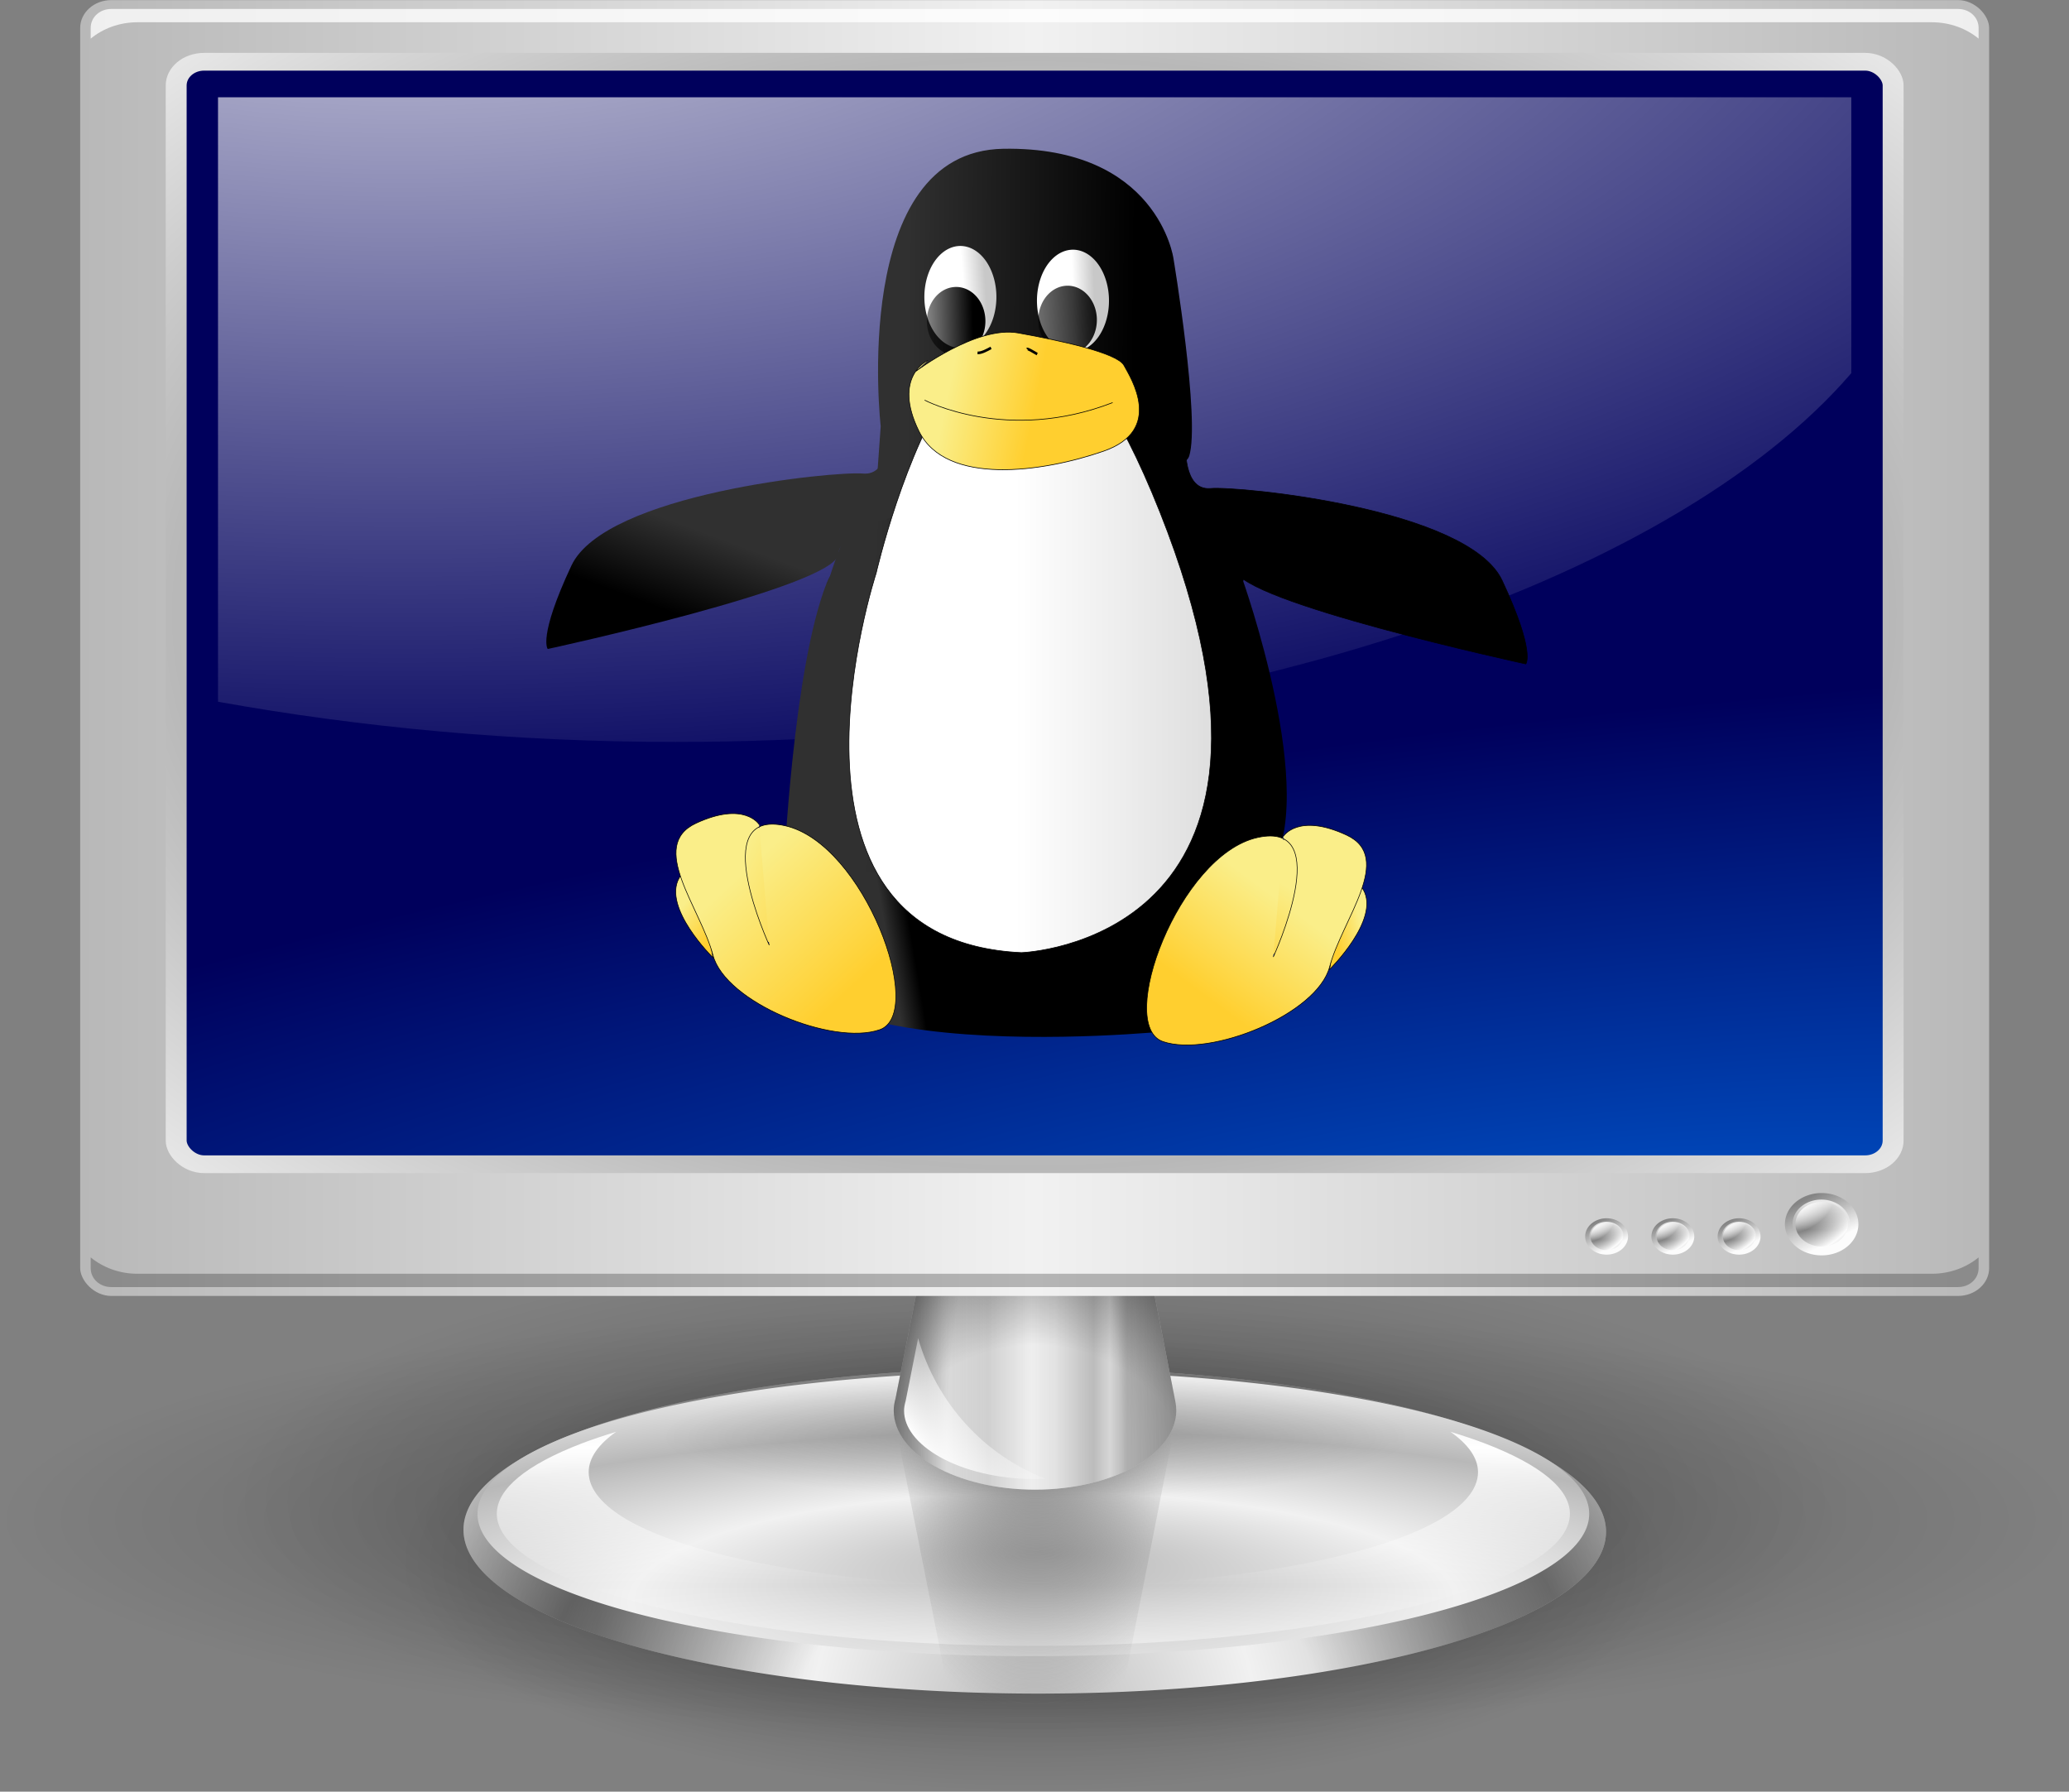 <?xml version="1.0" encoding="UTF-8" standalone="no"?>
<!-- Created with Inkscape (http://www.inkscape.org/) -->
<svg
   xmlns:dc="http://purl.org/dc/elements/1.1/"
   xmlns:cc="http://web.resource.org/cc/"
   xmlns:rdf="http://www.w3.org/1999/02/22-rdf-syntax-ns#"
   xmlns:svg="http://www.w3.org/2000/svg"
   xmlns="http://www.w3.org/2000/svg"
   xmlns:xlink="http://www.w3.org/1999/xlink"
   xmlns:sodipodi="http://sodipodi.sourceforge.net/DTD/sodipodi-0.dtd"
   xmlns:inkscape="http://www.inkscape.org/namespaces/inkscape"
   height="955.686"
   id="svg2"
   inkscape:export-filename="/home/the_structorr/Grafika/svg/moje/monitor2.png"
   inkscape:export-xdpi="72.000000"
   inkscape:export-ydpi="72.000000"
   inkscape:version="0.45.1"
   sodipodi:docbase="/Volumes/mclare/Pictures/Matts Vectors"
   sodipodi:docname="linux_tux_computer.svg"
   sodipodi:version="0.32"
   width="1103.764"
   inkscape:output_extension="org.inkscape.output.svg.inkscape"
   version="1.0">
  <rect width="100%" height="100%" fill="#808080" stroke="none"/>
  <defs
     id="defs3">
    <linearGradient
       inkscape:collect="always"
       id="linearGradient3359">
      <stop
         style="stop-color:#0000ff;stop-opacity:1;"
         offset="0"
         id="stop3361" />
      <stop
         style="stop-color:#0000ff;stop-opacity:0;"
         offset="1"
         id="stop3363" />
    </linearGradient>
    <linearGradient
       inkscape:collect="always"
       id="linearGradient3351">
      <stop
         style="stop-color:#aa0000;stop-opacity:1;"
         offset="0"
         id="stop3353" />
      <stop
         style="stop-color:#aa0000;stop-opacity:0;"
         offset="1"
         id="stop3355" />
    </linearGradient>
    <linearGradient
       inkscape:collect="always"
       id="linearGradient3343">
      <stop
         style="stop-color:#00ff00;stop-opacity:1;"
         offset="0"
         id="stop3345" />
      <stop
         style="stop-color:#00ff00;stop-opacity:0;"
         offset="1"
         id="stop3347" />
    </linearGradient>
    <linearGradient
       inkscape:collect="always"
       id="linearGradient3333">
      <stop
         style="stop-color:#ffff00;stop-opacity:1;"
         offset="0"
         id="stop3335" />
      <stop
         style="stop-color:#ffff00;stop-opacity:0;"
         offset="1"
         id="stop3337" />
    </linearGradient>
    <linearGradient
       id="linearGradient2778"
       inkscape:collect="always">
      <stop
         id="stop2780"
         offset="0"
         style="stop-color:#000000;stop-opacity:1;" />
      <stop
         id="stop2782"
         offset="1"
         style="stop-color:#000000;stop-opacity:0;" />
    </linearGradient>
    <linearGradient
       id="linearGradient2758">
      <stop
         id="stop2760"
         offset="0"
         style="stop-color:#0053c9;stop-opacity:1;" />
      <stop
         id="stop2762"
         offset="1"
         style="stop-color:#00005c;stop-opacity:1;" />
    </linearGradient>
    <linearGradient
       id="linearGradient2645">
      <stop
         id="stop2647"
         offset="0"
         style="stop-color:#848484;stop-opacity:1;" />
      <stop
         id="stop2649"
         offset="1"
         style="stop-color:#fcfcfc;stop-opacity:1;" />
    </linearGradient>
    <linearGradient
       id="linearGradient2517">
      <stop
         id="stop2519"
         offset="0"
         style="stop-color:#000000;stop-opacity:0;" />
      <stop
         id="stop2525"
         offset="0.5"
         style="stop-color:#000000;stop-opacity:0;" />
      <stop
         id="stop2521"
         offset="1"
         style="stop-color:#000000;stop-opacity:1;" />
    </linearGradient>
    <linearGradient
       id="linearGradient2445"
       inkscape:collect="always">
      <stop
         id="stop2447"
         offset="0"
         style="stop-color:#6c6c6c;stop-opacity:1;" />
      <stop
         id="stop2449"
         offset="1"
         style="stop-color:#6c6c6c;stop-opacity:0;" />
    </linearGradient>
    <linearGradient
       id="linearGradient2431">
      <stop
         id="stop2433"
         offset="0"
         style="stop-color:#c6c6c6;stop-opacity:1;" />
      <stop
         id="stop2439"
         offset="0.135"
         style="stop-color:#696969;stop-opacity:1;" />
      <stop
         id="stop2441"
         offset="0.647"
         style="stop-color:#f9f9f9;stop-opacity:1;" />
      <stop
         id="stop2435"
         offset="1"
         style="stop-color:#bcbcbc;stop-opacity:1;" />
    </linearGradient>
    <linearGradient
       id="linearGradient2353"
       inkscape:collect="always">
      <stop
         id="stop2355"
         offset="0"
         style="stop-color:#ffffff;stop-opacity:1;" />
      <stop
         id="stop2357"
         offset="1"
         style="stop-color:#ffffff;stop-opacity:0;" />
    </linearGradient>
    <linearGradient
       id="linearGradient2345">
      <stop
         id="stop2347"
         offset="0"
         style="stop-color:#b8b8b8;stop-opacity:1;" />
      <stop
         id="stop2349"
         offset="1"
         style="stop-color:#f1f1f1;stop-opacity:1;" />
    </linearGradient>
    <radialGradient
       cx="262"
       cy="424"
       fx="262"
       fy="424"
       gradientTransform="matrix(1,0,0,0.252,0,317.138)"
       gradientUnits="userSpaceOnUse"
       id="radialGradient2911"
       inkscape:collect="always"
       r="246"
       xlink:href="#linearGradient2778" />
    <radialGradient
       cx="262"
       cy="424"
       fx="262"
       fy="424"
       gradientTransform="matrix(1,0,0,0.252,0,317.138)"
       gradientUnits="userSpaceOnUse"
       id="radialGradient2913"
       inkscape:collect="always"
       r="246"
       xlink:href="#linearGradient2778" />
    <radialGradient
       cx="262"
       cy="424"
       fx="262"
       fy="424"
       gradientTransform="matrix(1,0,0,0.252,0,317.138)"
       gradientUnits="userSpaceOnUse"
       id="radialGradient2915"
       inkscape:collect="always"
       r="246"
       xlink:href="#linearGradient2778" />
    <radialGradient
       cx="415.097"
       cy="333.87"
       fx="415.097"
       fy="333.87"
       gradientTransform="matrix(0,-0.66,0.619,0,187.652,619.23)"
       gradientUnits="userSpaceOnUse"
       id="radialGradient2961"
       inkscape:collect="always"
       r="5.95"
       spreadMethod="reflect"
       xlink:href="#linearGradient2645" />
    <linearGradient
       gradientUnits="userSpaceOnUse"
       id="linearGradient2963"
       inkscape:collect="always"
       spreadMethod="pad"
       x1="396.038"
       x2="400.106"
       xlink:href="#linearGradient2645"
       y1="347.952"
       y2="354.875" />
    <linearGradient
       gradientUnits="userSpaceOnUse"
       id="linearGradient2965"
       inkscape:collect="always"
       x1="399.5"
       x2="399.5"
       xlink:href="#linearGradient2353"
       y1="347"
       y2="352.557" />
    <radialGradient
       cx="219.309"
       cy="77.963"
       fx="219.309"
       fy="77.963"
       gradientTransform="matrix(2.666,0,0,1.31,-440.87,-52.773)"
       gradientUnits="userSpaceOnUse"
       id="radialGradient2967"
       inkscape:collect="always"
       r="164.141"
       xlink:href="#linearGradient2353" />
    <radialGradient
       cx="291.239"
       cy="771.204"
       fx="291.239"
       fy="771.206"
       gradientTransform="matrix(0.39,1.218688e-2,-9.692184e-3,0.726,275.647,166.699)"
       gradientUnits="userSpaceOnUse"
       id="radialGradient1562"
       inkscape:collect="always"
       r="315.714"
       spreadMethod="reflect"
       xlink:href="#linearGradient2345" />
    <radialGradient
       cx="391.97"
       cy="884.115"
       fx="391.97"
       fy="884.115"
       gradientTransform="matrix(-1.498936e-3,0.939,-0.914,4.426339e-2,1203.721,299.889)"
       gradientUnits="userSpaceOnUse"
       id="radialGradient1564"
       inkscape:collect="always"
       r="315.714"
       spreadMethod="reflect"
       xlink:href="#linearGradient2517" />
    <radialGradient
       cx="389.173"
       cy="543.09"
       fx="389.173"
       fy="403.905"
       gradientTransform="matrix(0.743,-1.234706e-6,6.103005e-7,0.367,101.284,437.455)"
       gradientUnits="userSpaceOnUse"
       id="radialGradient1566"
       inkscape:collect="always"
       r="315.714"
       spreadMethod="reflect"
       xlink:href="#linearGradient2345" />
    <linearGradient
       gradientUnits="userSpaceOnUse"
       id="linearGradient1568"
       inkscape:collect="always"
       spreadMethod="reflect"
       x1="388.322"
       x2="388.322"
       xlink:href="#linearGradient2353"
       y1="472.737"
       y2="619.78" />
    <radialGradient
       cx="384.297"
       cy="557.603"
       fx="384.297"
       fy="506.298"
       gradientTransform="matrix(0.386,0,0,0.365,116.697,232.952)"
       gradientUnits="userSpaceOnUse"
       id="radialGradient1570"
       inkscape:collect="always"
       r="102.422"
       xlink:href="#linearGradient2445" />
    <linearGradient
       gradientTransform="matrix(0.364,0,0,0.28,125.321,279.961)"
       gradientUnits="userSpaceOnUse"
       id="linearGradient1572"
       inkscape:collect="always"
       spreadMethod="reflect"
       x1="281.875"
       x2="398.862"
       xlink:href="#linearGradient2345"
       y1="412.141"
       y2="412.141" />
    <linearGradient
       gradientTransform="matrix(0.364,0,0,0.28,125.321,279.961)"
       gradientUnits="userSpaceOnUse"
       id="linearGradient1574"
       inkscape:collect="always"
       spreadMethod="reflect"
       x1="261.875"
       x2="350.15"
       xlink:href="#linearGradient2431"
       y1="412.141"
       y2="412.141" />
    <radialGradient
       cx="265.169"
       cy="405.73"
       fx="265.169"
       fy="399.275"
       gradientTransform="matrix(1.238,0,0,3.272,-63.054,-892.341)"
       gradientUnits="userSpaceOnUse"
       id="radialGradient1576"
       inkscape:collect="always"
       r="37.272"
       xlink:href="#linearGradient2517" />
    <radialGradient
       cx="264.204"
       cy="410.058"
       fx="264.204"
       fy="391.528"
       gradientTransform="matrix(2.261,-8.084466e-7,6.832098e-7,2.097,-332.155,-413.595)"
       gradientUnits="userSpaceOnUse"
       id="radialGradient1578"
       inkscape:collect="always"
       r="37.272"
       xlink:href="#linearGradient2517" />
    <linearGradient
       gradientUnits="userSpaceOnUse"
       id="linearGradient1580"
       inkscape:collect="always"
       spreadMethod="reflect"
       x1="294.353"
       x2="350.591"
       xlink:href="#linearGradient2353"
       y1="499.088"
       y2="457.444" />
    <linearGradient
       gradientTransform="matrix(0.919,0,0,0.972,12.049,44.869)"
       gradientUnits="userSpaceOnUse"
       id="linearGradient1582"
       inkscape:collect="always"
       spreadMethod="reflect"
       x1="76.308"
       x2="274.806"
       xlink:href="#linearGradient2345"
       y1="182.072"
       y2="182.072" />
    <radialGradient
       cx="372.46"
       cy="414.292"
       fx="372.46"
       fy="414.292"
       gradientTransform="matrix(2.779,-0.38,0.1,0.733,-705.471,198.338)"
       gradientUnits="userSpaceOnUse"
       id="radialGradient1584"
       inkscape:collect="always"
       r="166.141"
       xlink:href="#linearGradient2758" />
    <radialGradient
       cx="264.704"
       cy="213.937"
       fx="264.704"
       fy="213.937"
       gradientTransform="matrix(0.494,0,0,0.376,133.852,133.571)"
       gradientUnits="userSpaceOnUse"
       id="radialGradient1586"
       inkscape:collect="always"
       r="166.141"
       spreadMethod="reflect"
       xlink:href="#linearGradient2345" />
    <radialGradient
       cx="415.097"
       cy="333.87"
       fx="415.097"
       fy="333.87"
       gradientTransform="matrix(0,-0.66,0.619,0,187.652,619.23)"
       gradientUnits="userSpaceOnUse"
       id="radialGradient1588"
       inkscape:collect="always"
       r="5.95"
       spreadMethod="reflect"
       xlink:href="#linearGradient2645" />
    <linearGradient
       gradientUnits="userSpaceOnUse"
       id="linearGradient1590"
       inkscape:collect="always"
       spreadMethod="pad"
       x1="396.038"
       x2="400.106"
       xlink:href="#linearGradient2645"
       y1="347.952"
       y2="354.875" />
    <linearGradient
       gradientUnits="userSpaceOnUse"
       id="linearGradient1592"
       inkscape:collect="always"
       x1="399.5"
       x2="399.5"
       xlink:href="#linearGradient2353"
       y1="347"
       y2="352.557" />
    <radialGradient
       cx="415.097"
       cy="333.87"
       fx="415.097"
       fy="333.87"
       gradientTransform="matrix(0,-0.66,0.619,0,187.652,619.23)"
       gradientUnits="userSpaceOnUse"
       id="radialGradient1594"
       inkscape:collect="always"
       r="5.95"
       spreadMethod="reflect"
       xlink:href="#linearGradient2645" />
    <linearGradient
       gradientUnits="userSpaceOnUse"
       id="linearGradient1596"
       inkscape:collect="always"
       spreadMethod="pad"
       x1="396.038"
       x2="400.106"
       xlink:href="#linearGradient2645"
       y1="347.952"
       y2="354.875" />
    <linearGradient
       gradientUnits="userSpaceOnUse"
       id="linearGradient1598"
       inkscape:collect="always"
       x1="399.5"
       x2="399.5"
       xlink:href="#linearGradient2353"
       y1="347"
       y2="352.557" />
    <radialGradient
       cx="415.097"
       cy="333.87"
       fx="415.097"
       fy="333.87"
       gradientTransform="matrix(0,-0.66,0.619,0,187.652,619.23)"
       gradientUnits="userSpaceOnUse"
       id="radialGradient1600"
       inkscape:collect="always"
       r="5.95"
       spreadMethod="reflect"
       xlink:href="#linearGradient2645" />
    <linearGradient
       gradientUnits="userSpaceOnUse"
       id="linearGradient1602"
       inkscape:collect="always"
       spreadMethod="pad"
       x1="396.038"
       x2="400.106"
       xlink:href="#linearGradient2645"
       y1="347.952"
       y2="354.875" />
    <linearGradient
       gradientUnits="userSpaceOnUse"
       id="linearGradient1604"
       inkscape:collect="always"
       x1="399.5"
       x2="399.5"
       xlink:href="#linearGradient2353"
       y1="347"
       y2="352.557" />
    <radialGradient
       cx="291.239"
       cy="771.204"
       fx="291.239"
       fy="771.206"
       gradientTransform="matrix(0.39,1.218688e-2,-9.692184e-3,0.726,275.647,166.699)"
       gradientUnits="userSpaceOnUse"
       id="radialGradient1635"
       inkscape:collect="always"
       r="315.714"
       spreadMethod="reflect"
       xlink:href="#linearGradient2345" />
    <radialGradient
       cx="391.97"
       cy="884.115"
       fx="391.97"
       fy="884.115"
       gradientTransform="matrix(-1.498936e-3,0.939,-0.914,4.426339e-2,1203.721,299.889)"
       gradientUnits="userSpaceOnUse"
       id="radialGradient1637"
       inkscape:collect="always"
       r="315.714"
       spreadMethod="reflect"
       xlink:href="#linearGradient2517" />
    <radialGradient
       cx="389.173"
       cy="543.09"
       fx="389.173"
       fy="403.905"
       gradientTransform="matrix(0.743,-1.234706e-6,6.103005e-7,0.367,101.284,437.455)"
       gradientUnits="userSpaceOnUse"
       id="radialGradient1639"
       inkscape:collect="always"
       r="315.714"
       spreadMethod="reflect"
       xlink:href="#linearGradient2345" />
    <linearGradient
       gradientUnits="userSpaceOnUse"
       id="linearGradient1641"
       inkscape:collect="always"
       spreadMethod="reflect"
       x1="388.322"
       x2="388.322"
       xlink:href="#linearGradient2353"
       y1="472.737"
       y2="619.78" />
    <radialGradient
       cx="384.297"
       cy="557.603"
       fx="384.297"
       fy="506.298"
       gradientTransform="matrix(0.386,0,0,0.365,116.697,232.952)"
       gradientUnits="userSpaceOnUse"
       id="radialGradient1643"
       inkscape:collect="always"
       r="102.422"
       xlink:href="#linearGradient2445" />
    <linearGradient
       gradientTransform="matrix(0.364,0,0,0.28,125.321,279.961)"
       gradientUnits="userSpaceOnUse"
       id="linearGradient1645"
       inkscape:collect="always"
       spreadMethod="reflect"
       x1="281.875"
       x2="398.862"
       xlink:href="#linearGradient2345"
       y1="412.141"
       y2="412.141" />
    <linearGradient
       gradientTransform="matrix(0.364,0,0,0.28,125.321,279.961)"
       gradientUnits="userSpaceOnUse"
       id="linearGradient1647"
       inkscape:collect="always"
       spreadMethod="reflect"
       x1="261.875"
       x2="350.15"
       xlink:href="#linearGradient2431"
       y1="412.141"
       y2="412.141" />
    <radialGradient
       cx="265.169"
       cy="405.73"
       fx="265.169"
       fy="399.275"
       gradientTransform="matrix(1.238,0,0,3.272,-63.054,-892.341)"
       gradientUnits="userSpaceOnUse"
       id="radialGradient1649"
       inkscape:collect="always"
       r="37.272"
       xlink:href="#linearGradient2517" />
    <radialGradient
       cx="264.204"
       cy="410.058"
       fx="264.204"
       fy="391.528"
       gradientTransform="matrix(2.261,-8.084466e-7,6.832098e-7,2.097,-332.155,-413.595)"
       gradientUnits="userSpaceOnUse"
       id="radialGradient1651"
       inkscape:collect="always"
       r="37.272"
       xlink:href="#linearGradient2517" />
    <linearGradient
       gradientUnits="userSpaceOnUse"
       id="linearGradient1653"
       inkscape:collect="always"
       spreadMethod="reflect"
       x1="294.353"
       x2="350.591"
       xlink:href="#linearGradient2353"
       y1="499.088"
       y2="457.444" />
    <radialGradient
       cx="262"
       cy="424"
       fx="262"
       fy="424"
       gradientTransform="matrix(1,0,0,0.252,0,317.138)"
       gradientUnits="userSpaceOnUse"
       id="radialGradient1660"
       inkscape:collect="always"
       r="246"
       xlink:href="#linearGradient2778" />
    <radialGradient
       cx="262"
       cy="424"
       fx="262"
       fy="424"
       gradientTransform="matrix(1,0,0,0.252,0,317.138)"
       gradientUnits="userSpaceOnUse"
       id="radialGradient1662"
       inkscape:collect="always"
       r="246"
       xlink:href="#linearGradient2778" />
    <radialGradient
       cx="262"
       cy="424"
       fx="262"
       fy="424"
       gradientTransform="matrix(1,0,0,0.252,0,317.138)"
       gradientUnits="userSpaceOnUse"
       id="radialGradient1664"
       inkscape:collect="always"
       r="246"
       xlink:href="#linearGradient2778" />
    <linearGradient
       gradientTransform="matrix(0.919,0,0,0.972,12.049,44.869)"
       gradientUnits="userSpaceOnUse"
       id="linearGradient1666"
       inkscape:collect="always"
       spreadMethod="reflect"
       x1="76.308"
       x2="274.806"
       xlink:href="#linearGradient2345"
       y1="182.072"
       y2="182.072" />
    <radialGradient
       cx="372.46"
       cy="414.292"
       fx="372.46"
       fy="414.292"
       gradientTransform="matrix(2.779,-0.38,0.1,0.733,-705.471,198.338)"
       gradientUnits="userSpaceOnUse"
       id="radialGradient1668"
       inkscape:collect="always"
       r="166.141"
       xlink:href="#linearGradient2758" />
    <radialGradient
       cx="264.704"
       cy="213.937"
       fx="264.704"
       fy="213.937"
       gradientTransform="matrix(0.494,0,0,0.376,133.852,133.571)"
       gradientUnits="userSpaceOnUse"
       id="radialGradient1670"
       inkscape:collect="always"
       r="166.141"
       spreadMethod="reflect"
       xlink:href="#linearGradient2345" />
    <radialGradient
       cx="415.097"
       cy="333.87"
       fx="415.097"
       fy="333.87"
       gradientTransform="matrix(0,-0.66,0.619,0,187.652,619.23)"
       gradientUnits="userSpaceOnUse"
       id="radialGradient1672"
       inkscape:collect="always"
       r="5.95"
       spreadMethod="reflect"
       xlink:href="#linearGradient2645" />
    <linearGradient
       gradientUnits="userSpaceOnUse"
       id="linearGradient1674"
       inkscape:collect="always"
       spreadMethod="pad"
       x1="396.038"
       x2="400.106"
       xlink:href="#linearGradient2645"
       y1="347.952"
       y2="354.875" />
    <linearGradient
       gradientUnits="userSpaceOnUse"
       id="linearGradient1676"
       inkscape:collect="always"
       x1="399.5"
       x2="399.5"
       xlink:href="#linearGradient2353"
       y1="347"
       y2="352.557" />
    <radialGradient
       cx="415.097"
       cy="333.87"
       fx="415.097"
       fy="333.87"
       gradientTransform="matrix(0,-0.66,0.619,0,187.652,619.23)"
       gradientUnits="userSpaceOnUse"
       id="radialGradient1678"
       inkscape:collect="always"
       r="5.95"
       spreadMethod="reflect"
       xlink:href="#linearGradient2645" />
    <linearGradient
       gradientUnits="userSpaceOnUse"
       id="linearGradient1680"
       inkscape:collect="always"
       spreadMethod="pad"
       x1="396.038"
       x2="400.106"
       xlink:href="#linearGradient2645"
       y1="347.952"
       y2="354.875" />
    <linearGradient
       gradientUnits="userSpaceOnUse"
       id="linearGradient1682"
       inkscape:collect="always"
       x1="399.5"
       x2="399.5"
       xlink:href="#linearGradient2353"
       y1="347"
       y2="352.557" />
    <radialGradient
       cx="415.097"
       cy="333.87"
       fx="415.097"
       fy="333.87"
       gradientTransform="matrix(0,-0.66,0.619,0,187.652,619.23)"
       gradientUnits="userSpaceOnUse"
       id="radialGradient1684"
       inkscape:collect="always"
       r="5.95"
       spreadMethod="reflect"
       xlink:href="#linearGradient2645" />
    <linearGradient
       gradientUnits="userSpaceOnUse"
       id="linearGradient1686"
       inkscape:collect="always"
       spreadMethod="pad"
       x1="396.038"
       x2="400.106"
       xlink:href="#linearGradient2645"
       y1="347.952"
       y2="354.875" />
    <linearGradient
       gradientUnits="userSpaceOnUse"
       id="linearGradient1688"
       inkscape:collect="always"
       x1="399.5"
       x2="399.5"
       xlink:href="#linearGradient2353"
       y1="347"
       y2="352.557" />
    <radialGradient
       cx="415.097"
       cy="333.87"
       fx="415.097"
       fy="333.87"
       gradientTransform="matrix(0,-0.66,0.619,0,187.652,619.23)"
       gradientUnits="userSpaceOnUse"
       id="radialGradient1690"
       inkscape:collect="always"
       r="5.95"
       spreadMethod="reflect"
       xlink:href="#linearGradient2645" />
    <linearGradient
       gradientUnits="userSpaceOnUse"
       id="linearGradient1692"
       inkscape:collect="always"
       spreadMethod="pad"
       x1="396.038"
       x2="400.106"
       xlink:href="#linearGradient2645"
       y1="347.952"
       y2="354.875" />
    <linearGradient
       gradientUnits="userSpaceOnUse"
       id="linearGradient1694"
       inkscape:collect="always"
       x1="399.5"
       x2="399.5"
       xlink:href="#linearGradient2353"
       y1="347"
       y2="352.557" />
    <radialGradient
       cx="219.309"
       cy="77.963"
       fx="219.309"
       fy="77.963"
       gradientTransform="matrix(2.666,0,0,1.31,-440.87,-52.773)"
       gradientUnits="userSpaceOnUse"
       id="radialGradient1696"
       inkscape:collect="always"
       r="164.141"
       xlink:href="#linearGradient2353" />
    <radialGradient
       cx="391.97"
       cy="884.115"
       fx="391.97"
       fy="884.115"
       gradientTransform="matrix(-1.498936e-3,0.939,-0.914,4.426339e-2,1203.721,299.889)"
       gradientUnits="userSpaceOnUse"
       id="radialGradient1489"
       inkscape:collect="always"
       r="315.714"
       spreadMethod="reflect"
       xlink:href="#linearGradient2517" />
    <radialGradient
       cx="389.173"
       cy="543.09"
       fx="389.173"
       fy="403.905"
       gradientTransform="matrix(0.743,-1.234706e-6,6.103005e-7,0.367,101.284,437.455)"
       gradientUnits="userSpaceOnUse"
       id="radialGradient1491"
       inkscape:collect="always"
       r="315.714"
       spreadMethod="reflect"
       xlink:href="#linearGradient2345" />
    <linearGradient
       gradientUnits="userSpaceOnUse"
       id="linearGradient1493"
       inkscape:collect="always"
       spreadMethod="reflect"
       x1="388.322"
       x2="388.322"
       xlink:href="#linearGradient2353"
       y1="472.737"
       y2="619.78" />
    <radialGradient
       cx="384.297"
       cy="557.603"
       fx="384.297"
       fy="506.298"
       gradientTransform="matrix(0.256,0,0,0.41,157.717,159.04)"
       gradientUnits="userSpaceOnUse"
       id="radialGradient1495"
       inkscape:collect="always"
       r="102.422"
       xlink:href="#linearGradient2445" />
    <radialGradient
       cx="262"
       cy="424"
       fx="262"
       fy="424"
       gradientTransform="matrix(1,0,0,0.252,0,317.138)"
       gradientUnits="userSpaceOnUse"
       id="radialGradient1497"
       inkscape:collect="always"
       r="246"
       xlink:href="#linearGradient2778" />
    <linearGradient
       gradientTransform="matrix(0.241,0,0,0.315,163.426,211.842)"
       gradientUnits="userSpaceOnUse"
       id="linearGradient1499"
       inkscape:collect="always"
       spreadMethod="reflect"
       x1="281.875"
       x2="398.862"
       xlink:href="#linearGradient2345"
       y1="412.141"
       y2="412.141" />
    <linearGradient
       gradientTransform="matrix(0.241,0,0,0.315,163.426,211.842)"
       gradientUnits="userSpaceOnUse"
       id="linearGradient1501"
       inkscape:collect="always"
       spreadMethod="reflect"
       x1="261.875"
       x2="350.15"
       xlink:href="#linearGradient2431"
       y1="412.141"
       y2="412.141" />
    <radialGradient
       cx="265.169"
       cy="405.73"
       fx="265.169"
       fy="399.275"
       gradientTransform="matrix(0.819,0,0,3.675,38.724,-1104.936)"
       gradientUnits="userSpaceOnUse"
       id="radialGradient1503"
       inkscape:collect="always"
       r="37.272"
       xlink:href="#linearGradient2517" />
    <radialGradient
       cx="264.204"
       cy="410.058"
       fx="264.204"
       fy="391.528"
       gradientTransform="matrix(1.497,-4.585751e-7,0,1.74,-139.42,-314.773)"
       gradientUnits="userSpaceOnUse"
       id="radialGradient1505"
       inkscape:collect="always"
       r="37.272"
       xlink:href="#linearGradient2517" />
    <linearGradient
       gradientUnits="userSpaceOnUse"
       id="linearGradient1507"
       inkscape:collect="always"
       spreadMethod="reflect"
       x1="294.353"
       x2="350.591"
       xlink:href="#linearGradient2353"
       y1="499.088"
       y2="457.444" />
    <linearGradient
       gradientTransform="matrix(0.919,0,0,0.972,12.049,44.869)"
       gradientUnits="userSpaceOnUse"
       id="linearGradient1509"
       inkscape:collect="always"
       spreadMethod="reflect"
       x1="76.308"
       x2="274.806"
       xlink:href="#linearGradient2345"
       y1="182.072"
       y2="182.072" />
    <radialGradient
       cx="372.46"
       cy="414.292"
       fx="372.46"
       fy="414.292"
       gradientTransform="matrix(2.779,-0.38,0.1,0.733,-705.471,198.338)"
       gradientUnits="userSpaceOnUse"
       id="radialGradient1511"
       inkscape:collect="always"
       r="166.141"
       xlink:href="#linearGradient2758" />
    <radialGradient
       cx="264.704"
       cy="213.937"
       fx="264.704"
       fy="213.937"
       gradientTransform="matrix(0.494,0,0,0.376,133.852,133.571)"
       gradientUnits="userSpaceOnUse"
       id="radialGradient1513"
       inkscape:collect="always"
       r="166.141"
       spreadMethod="reflect"
       xlink:href="#linearGradient2345" />
    <radialGradient
       cx="415.097"
       cy="333.87"
       fx="415.097"
       fy="333.87"
       gradientTransform="matrix(0,-0.66,0.619,0,187.652,619.23)"
       gradientUnits="userSpaceOnUse"
       id="radialGradient1515"
       inkscape:collect="always"
       r="5.95"
       spreadMethod="reflect"
       xlink:href="#linearGradient2645" />
    <linearGradient
       gradientUnits="userSpaceOnUse"
       id="linearGradient1517"
       inkscape:collect="always"
       spreadMethod="pad"
       x1="396.038"
       x2="400.106"
       xlink:href="#linearGradient2645"
       y1="347.952"
       y2="354.875" />
    <linearGradient
       gradientUnits="userSpaceOnUse"
       id="linearGradient1519"
       inkscape:collect="always"
       x1="399.5"
       x2="399.5"
       xlink:href="#linearGradient2353"
       y1="347"
       y2="352.557" />
    <radialGradient
       cx="415.097"
       cy="333.87"
       fx="415.097"
       fy="333.87"
       gradientTransform="matrix(0,-0.66,0.619,0,187.652,619.23)"
       gradientUnits="userSpaceOnUse"
       id="radialGradient1521"
       inkscape:collect="always"
       r="5.95"
       spreadMethod="reflect"
       xlink:href="#linearGradient2645" />
    <linearGradient
       gradientUnits="userSpaceOnUse"
       id="linearGradient1523"
       inkscape:collect="always"
       spreadMethod="pad"
       x1="396.038"
       x2="400.106"
       xlink:href="#linearGradient2645"
       y1="347.952"
       y2="354.875" />
    <linearGradient
       gradientUnits="userSpaceOnUse"
       id="linearGradient1525"
       inkscape:collect="always"
       x1="399.5"
       x2="399.5"
       xlink:href="#linearGradient2353"
       y1="347"
       y2="352.557" />
    <radialGradient
       cx="415.097"
       cy="333.87"
       fx="415.097"
       fy="333.87"
       gradientTransform="matrix(0,-0.66,0.619,0,187.652,619.23)"
       gradientUnits="userSpaceOnUse"
       id="radialGradient1527"
       inkscape:collect="always"
       r="5.95"
       spreadMethod="reflect"
       xlink:href="#linearGradient2645" />
    <linearGradient
       gradientUnits="userSpaceOnUse"
       id="linearGradient1529"
       inkscape:collect="always"
       spreadMethod="pad"
       x1="396.038"
       x2="400.106"
       xlink:href="#linearGradient2645"
       y1="347.952"
       y2="354.875" />
    <linearGradient
       gradientUnits="userSpaceOnUse"
       id="linearGradient1531"
       inkscape:collect="always"
       x1="399.5"
       x2="399.5"
       xlink:href="#linearGradient2353"
       y1="347"
       y2="352.557" />
    <radialGradient
       cx="415.097"
       cy="333.87"
       fx="415.097"
       fy="333.87"
       gradientTransform="matrix(0,-0.66,0.619,0,187.652,619.23)"
       gradientUnits="userSpaceOnUse"
       id="radialGradient1533"
       inkscape:collect="always"
       r="5.95"
       spreadMethod="reflect"
       xlink:href="#linearGradient2645" />
    <linearGradient
       gradientUnits="userSpaceOnUse"
       id="linearGradient1535"
       inkscape:collect="always"
       spreadMethod="pad"
       x1="396.038"
       x2="400.106"
       xlink:href="#linearGradient2645"
       y1="347.952"
       y2="354.875" />
    <linearGradient
       gradientUnits="userSpaceOnUse"
       id="linearGradient1537"
       inkscape:collect="always"
       x1="399.5"
       x2="399.5"
       xlink:href="#linearGradient2353"
       y1="347"
       y2="352.557" />
    <radialGradient
       cx="219.309"
       cy="77.963"
       fx="219.309"
       fy="77.963"
       gradientTransform="matrix(2.666,0,0,1.31,-440.87,-52.773)"
       gradientUnits="userSpaceOnUse"
       id="radialGradient1539"
       inkscape:collect="always"
       r="164.141"
       xlink:href="#linearGradient2353" />
    <radialGradient
       cx="291.239"
       cy="771.204"
       fx="291.239"
       fy="771.206"
       gradientTransform="matrix(0.39,1.218688e-2,-9.692184e-3,0.726,275.647,166.699)"
       gradientUnits="userSpaceOnUse"
       id="radialGradient1573"
       inkscape:collect="always"
       r="315.714"
       spreadMethod="reflect"
       xlink:href="#linearGradient2345" />
    <radialGradient
       cx="291.239"
       cy="771.204"
       fx="291.239"
       fy="771.206"
       gradientTransform="matrix(0.39,1.218688e-2,-9.692184e-3,0.726,275.647,166.699)"
       gradientUnits="userSpaceOnUse"
       id="radialGradient1589"
       inkscape:collect="always"
       r="315.714"
       spreadMethod="reflect"
       xlink:href="#linearGradient2345" />
    <radialGradient
       cx="391.97"
       cy="884.115"
       fx="391.97"
       fy="884.115"
       gradientTransform="matrix(-1.498936e-3,0.939,-0.914,4.426339e-2,1203.721,299.889)"
       gradientUnits="userSpaceOnUse"
       id="radialGradient1591"
       inkscape:collect="always"
       r="315.714"
       spreadMethod="reflect"
       xlink:href="#linearGradient2517" />
    <radialGradient
       cx="389.173"
       cy="543.09"
       fx="389.173"
       fy="403.905"
       gradientTransform="matrix(0.743,-1.234706e-6,6.103005e-7,0.367,101.284,437.455)"
       gradientUnits="userSpaceOnUse"
       id="radialGradient1593"
       inkscape:collect="always"
       r="315.714"
       spreadMethod="reflect"
       xlink:href="#linearGradient2345" />
    <linearGradient
       gradientUnits="userSpaceOnUse"
       id="linearGradient1595"
       inkscape:collect="always"
       spreadMethod="reflect"
       x1="388.322"
       x2="388.322"
       xlink:href="#linearGradient2353"
       y1="472.737"
       y2="619.78" />
    <radialGradient
       cx="384.297"
       cy="557.603"
       fx="384.297"
       fy="506.298"
       gradientTransform="matrix(0.256,0,0,0.41,157.717,159.04)"
       gradientUnits="userSpaceOnUse"
       id="radialGradient1597"
       inkscape:collect="always"
       r="102.422"
       xlink:href="#linearGradient2445" />
    <radialGradient
       cx="262"
       cy="424"
       fx="262"
       fy="424"
       gradientTransform="matrix(1,0,0,0.252,0,317.138)"
       gradientUnits="userSpaceOnUse"
       id="radialGradient1599"
       inkscape:collect="always"
       r="246"
       xlink:href="#linearGradient2778" />
    <linearGradient
       gradientTransform="matrix(0.241,0,0,0.315,163.426,211.842)"
       gradientUnits="userSpaceOnUse"
       id="linearGradient1601"
       inkscape:collect="always"
       spreadMethod="reflect"
       x1="281.875"
       x2="398.862"
       xlink:href="#linearGradient2345"
       y1="412.141"
       y2="412.141" />
    <linearGradient
       gradientTransform="matrix(0.241,0,0,0.315,163.426,211.842)"
       gradientUnits="userSpaceOnUse"
       id="linearGradient1603"
       inkscape:collect="always"
       spreadMethod="reflect"
       x1="261.875"
       x2="350.15"
       xlink:href="#linearGradient2431"
       y1="412.141"
       y2="412.141" />
    <radialGradient
       cx="265.169"
       cy="405.73"
       fx="265.169"
       fy="399.275"
       gradientTransform="matrix(0.819,0,0,3.675,38.724,-1104.936)"
       gradientUnits="userSpaceOnUse"
       id="radialGradient1605"
       inkscape:collect="always"
       r="37.272"
       xlink:href="#linearGradient2517" />
    <radialGradient
       cx="264.204"
       cy="410.058"
       fx="264.204"
       fy="391.528"
       gradientTransform="matrix(1.497,-4.585751e-7,0,1.74,-139.42,-314.773)"
       gradientUnits="userSpaceOnUse"
       id="radialGradient1607"
       inkscape:collect="always"
       r="37.272"
       xlink:href="#linearGradient2517" />
    <linearGradient
       gradientUnits="userSpaceOnUse"
       id="linearGradient1609"
       inkscape:collect="always"
       spreadMethod="reflect"
       x1="294.353"
       x2="350.591"
       xlink:href="#linearGradient2353"
       y1="499.088"
       y2="457.444" />
    <radialGradient
       cx="262"
       cy="424"
       fx="262"
       fy="424"
       gradientTransform="matrix(1,0,0,0.252,0,317.138)"
       gradientUnits="userSpaceOnUse"
       id="radialGradient1808"
       inkscape:collect="always"
       r="246"
       xlink:href="#linearGradient2778" />
    <radialGradient
       cx="262"
       cy="424"
       fx="262"
       fy="424"
       gradientTransform="matrix(1,0,0,0.252,0,317.138)"
       gradientUnits="userSpaceOnUse"
       id="radialGradient1810"
       inkscape:collect="always"
       r="246"
       xlink:href="#linearGradient2778" />
    <radialGradient
       cx="262"
       cy="424"
       fx="262"
       fy="424"
       gradientTransform="matrix(1,0,0,0.252,0,317.138)"
       gradientUnits="userSpaceOnUse"
       id="radialGradient1812"
       inkscape:collect="always"
       r="246"
       xlink:href="#linearGradient2778" />
    <linearGradient
       gradientTransform="matrix(0.919,0,0,0.972,12.049,44.869)"
       gradientUnits="userSpaceOnUse"
       id="linearGradient1926"
       inkscape:collect="always"
       spreadMethod="reflect"
       x1="76.308"
       x2="274.806"
       xlink:href="#linearGradient2345"
       y1="182.072"
       y2="182.072" />
    <radialGradient
       cx="372.46"
       cy="414.292"
       fx="372.46"
       fy="414.292"
       gradientTransform="matrix(2.779,-0.38,0.1,0.733,-705.471,198.338)"
       gradientUnits="userSpaceOnUse"
       id="radialGradient1928"
       inkscape:collect="always"
       r="166.141"
       xlink:href="#linearGradient2758" />
    <radialGradient
       cx="264.704"
       cy="213.937"
       fx="264.704"
       fy="213.937"
       gradientTransform="matrix(0.494,0,0,0.376,133.852,133.571)"
       gradientUnits="userSpaceOnUse"
       id="radialGradient1930"
       inkscape:collect="always"
       r="166.141"
       spreadMethod="reflect"
       xlink:href="#linearGradient2345" />
    <radialGradient
       cx="415.097"
       cy="333.87"
       fx="415.097"
       fy="333.87"
       gradientTransform="matrix(0,-0.66,0.619,0,187.652,619.23)"
       gradientUnits="userSpaceOnUse"
       id="radialGradient1932"
       inkscape:collect="always"
       r="5.95"
       spreadMethod="reflect"
       xlink:href="#linearGradient2645" />
    <linearGradient
       gradientUnits="userSpaceOnUse"
       id="linearGradient1934"
       inkscape:collect="always"
       spreadMethod="pad"
       x1="396.038"
       x2="400.106"
       xlink:href="#linearGradient2645"
       y1="347.952"
       y2="354.875" />
    <linearGradient
       gradientUnits="userSpaceOnUse"
       id="linearGradient1936"
       inkscape:collect="always"
       x1="399.5"
       x2="399.5"
       xlink:href="#linearGradient2353"
       y1="347"
       y2="352.557" />
    <radialGradient
       cx="415.097"
       cy="333.87"
       fx="415.097"
       fy="333.87"
       gradientTransform="matrix(0,-0.66,0.619,0,187.652,619.23)"
       gradientUnits="userSpaceOnUse"
       id="radialGradient1938"
       inkscape:collect="always"
       r="5.95"
       spreadMethod="reflect"
       xlink:href="#linearGradient2645" />
    <linearGradient
       gradientUnits="userSpaceOnUse"
       id="linearGradient1940"
       inkscape:collect="always"
       spreadMethod="pad"
       x1="396.038"
       x2="400.106"
       xlink:href="#linearGradient2645"
       y1="347.952"
       y2="354.875" />
    <linearGradient
       gradientUnits="userSpaceOnUse"
       id="linearGradient1942"
       inkscape:collect="always"
       x1="399.5"
       x2="399.5"
       xlink:href="#linearGradient2353"
       y1="347"
       y2="352.557" />
    <radialGradient
       cx="415.097"
       cy="333.87"
       fx="415.097"
       fy="333.87"
       gradientTransform="matrix(0,-0.66,0.619,0,187.652,619.23)"
       gradientUnits="userSpaceOnUse"
       id="radialGradient1944"
       inkscape:collect="always"
       r="5.95"
       spreadMethod="reflect"
       xlink:href="#linearGradient2645" />
    <linearGradient
       gradientUnits="userSpaceOnUse"
       id="linearGradient1946"
       inkscape:collect="always"
       spreadMethod="pad"
       x1="396.038"
       x2="400.106"
       xlink:href="#linearGradient2645"
       y1="347.952"
       y2="354.875" />
    <linearGradient
       gradientUnits="userSpaceOnUse"
       id="linearGradient1948"
       inkscape:collect="always"
       x1="399.5"
       x2="399.5"
       xlink:href="#linearGradient2353"
       y1="347"
       y2="352.557" />
    <radialGradient
       cx="415.097"
       cy="333.87"
       fx="415.097"
       fy="333.87"
       gradientTransform="matrix(0,-0.66,0.619,0,187.652,619.23)"
       gradientUnits="userSpaceOnUse"
       id="radialGradient1950"
       inkscape:collect="always"
       r="5.95"
       spreadMethod="reflect"
       xlink:href="#linearGradient2645" />
    <linearGradient
       gradientUnits="userSpaceOnUse"
       id="linearGradient1952"
       inkscape:collect="always"
       spreadMethod="pad"
       x1="396.038"
       x2="400.106"
       xlink:href="#linearGradient2645"
       y1="347.952"
       y2="354.875" />
    <linearGradient
       gradientUnits="userSpaceOnUse"
       id="linearGradient1954"
       inkscape:collect="always"
       x1="399.5"
       x2="399.5"
       xlink:href="#linearGradient2353"
       y1="347"
       y2="352.557" />
    <radialGradient
       cx="219.309"
       cy="77.963"
       fx="219.309"
       fy="77.963"
       gradientTransform="matrix(2.666,0,0,1.31,-440.87,-52.773)"
       gradientUnits="userSpaceOnUse"
       id="radialGradient1956"
       inkscape:collect="always"
       r="164.141"
       xlink:href="#linearGradient2353" />
    <radialGradient
       cx="291.239"
       cy="771.204"
       fx="291.239"
       fy="771.206"
       gradientTransform="matrix(0.39,1.218688e-2,-9.692184e-3,0.726,275.647,166.699)"
       gradientUnits="userSpaceOnUse"
       id="radialGradient2147"
       inkscape:collect="always"
       r="315.714"
       spreadMethod="reflect"
       xlink:href="#linearGradient2345" />
    <radialGradient
       cx="391.97"
       cy="884.115"
       fx="391.97"
       fy="884.115"
       gradientTransform="matrix(-1.498936e-3,0.939,-0.914,4.426339e-2,1203.721,299.889)"
       gradientUnits="userSpaceOnUse"
       id="radialGradient2149"
       inkscape:collect="always"
       r="315.714"
       spreadMethod="reflect"
       xlink:href="#linearGradient2517" />
    <radialGradient
       cx="389.173"
       cy="543.09"
       fx="389.173"
       fy="403.905"
       gradientTransform="matrix(0.743,-1.234706e-6,6.103005e-7,0.367,101.284,437.455)"
       gradientUnits="userSpaceOnUse"
       id="radialGradient2151"
       inkscape:collect="always"
       r="315.714"
       spreadMethod="reflect"
       xlink:href="#linearGradient2345" />
    <linearGradient
       gradientUnits="userSpaceOnUse"
       id="linearGradient2153"
       inkscape:collect="always"
       spreadMethod="reflect"
       x1="388.322"
       x2="388.322"
       xlink:href="#linearGradient2353"
       y1="472.737"
       y2="619.78" />
    <radialGradient
       cx="384.297"
       cy="557.603"
       fx="384.297"
       fy="506.298"
       gradientTransform="matrix(0.256,0,0,0.41,157.717,159.04)"
       gradientUnits="userSpaceOnUse"
       id="radialGradient2155"
       inkscape:collect="always"
       r="102.422"
       xlink:href="#linearGradient2445" />
    <radialGradient
       cx="262"
       cy="424"
       fx="262"
       fy="424"
       gradientTransform="matrix(1,0,0,0.252,0,317.138)"
       gradientUnits="userSpaceOnUse"
       id="radialGradient2157"
       inkscape:collect="always"
       r="246"
       xlink:href="#linearGradient2778" />
    <linearGradient
       gradientTransform="matrix(0.241,0,0,0.315,163.426,211.842)"
       gradientUnits="userSpaceOnUse"
       id="linearGradient2159"
       inkscape:collect="always"
       spreadMethod="reflect"
       x1="281.875"
       x2="398.862"
       xlink:href="#linearGradient2345"
       y1="412.141"
       y2="412.141" />
    <linearGradient
       gradientTransform="matrix(0.241,0,0,0.315,163.426,211.842)"
       gradientUnits="userSpaceOnUse"
       id="linearGradient2161"
       inkscape:collect="always"
       spreadMethod="reflect"
       x1="261.875"
       x2="350.15"
       xlink:href="#linearGradient2431"
       y1="412.141"
       y2="412.141" />
    <radialGradient
       cx="265.169"
       cy="405.73"
       fx="265.169"
       fy="399.275"
       gradientTransform="matrix(0.819,0,0,3.675,38.724,-1104.936)"
       gradientUnits="userSpaceOnUse"
       id="radialGradient2163"
       inkscape:collect="always"
       r="37.272"
       xlink:href="#linearGradient2517" />
    <radialGradient
       cx="264.204"
       cy="410.058"
       fx="264.204"
       fy="391.528"
       gradientTransform="matrix(1.497,-4.585751e-7,0,1.74,-139.42,-314.773)"
       gradientUnits="userSpaceOnUse"
       id="radialGradient2165"
       inkscape:collect="always"
       r="37.272"
       xlink:href="#linearGradient2517" />
    <linearGradient
       gradientUnits="userSpaceOnUse"
       id="linearGradient2167"
       inkscape:collect="always"
       spreadMethod="reflect"
       x1="294.353"
       x2="350.591"
       xlink:href="#linearGradient2353"
       y1="499.088"
       y2="457.444" />
    <linearGradient
       inkscape:collect="always"
       xlink:href="#linearGradient3333"
       id="linearGradient3341"
       x1="263.5"
       y1="209"
       x2="596.5"
       y2="209"
       gradientUnits="userSpaceOnUse" />
    <linearGradient
       inkscape:collect="always"
       xlink:href="#linearGradient3343"
       id="linearGradient3349"
       x1="261.5"
       y1="-117"
       x2="594.5"
       y2="-117"
       gradientUnits="userSpaceOnUse" />
    <linearGradient
       inkscape:collect="always"
       xlink:href="#linearGradient3351"
       id="linearGradient3357"
       x1="-72.5"
       y1="-116"
       x2="260.5"
       y2="-116"
       gradientUnits="userSpaceOnUse" />
    <linearGradient
       inkscape:collect="always"
       xlink:href="#linearGradient3359"
       id="linearGradient3365"
       x1="-72.5"
       y1="209"
       x2="260.5"
       y2="209"
       gradientUnits="userSpaceOnUse" />
    <linearGradient
       y2="536.391"
       y1="588.202"
       xlink:href="#linearGradient11752"
       x2="205.894"
       x1="244.134"
       inkscape:collect="always"
       id="linearGradient3635"
       gradientUnits="userSpaceOnUse"
       gradientTransform="scale(1.052,0.951)" />
    <linearGradient
       y2="358.068"
       y1="368.068"
       xlink:href="#linearGradient11752"
       x2="263.87"
       x1="281.332"
       inkscape:collect="always"
       id="linearGradient3634"
       gradientUnits="userSpaceOnUse"
       gradientTransform="scale(0.699,1.43)" />
    <linearGradient
       y2="438.156"
       y1="486.344"
       xlink:href="#linearGradient11752"
       x2="274.234"
       x1="296.591"
       inkscape:collect="always"
       id="linearGradient3633"
       gradientUnits="userSpaceOnUse"
       gradientTransform="scale(0.91,1.098)" />
    <linearGradient
       y2="447.575"
       y1="485.569"
       xlink:href="#linearGradient11752"
       x2="235.704"
       x1="295.322"
       inkscape:collect="always"
       id="linearGradient25475"
       gradientUnits="userSpaceOnUse"
       gradientTransform="scale(0.91,1.098)" />
    <linearGradient
       y2="525.483"
       y1="580.021"
       xlink:href="#linearGradient11752"
       x2="200.199"
       x1="243.32"
       inkscape:collect="always"
       id="linearGradient21745"
       gradientUnits="userSpaceOnUse"
       gradientTransform="scale(1.052,0.951)" />
    <linearGradient
       y2="351.496"
       y1="369.542"
       xlink:href="#linearGradient11752"
       x2="274.715"
       x1="284.239"
       inkscape:collect="always"
       id="linearGradient18625"
       gradientUnits="userSpaceOnUse"
       gradientTransform="scale(0.699,1.43)" />
    <linearGradient
       y2="520.939"
       y1="582.748"
       xlink:href="#linearGradient11752"
       x2="205.08"
       x1="262.034"
       inkscape:collect="always"
       id="linearGradient18000"
       gradientUnits="userSpaceOnUse"
       gradientTransform="scale(1.052,0.951)" />
    <linearGradient
       y2="491.015"
       y1="488.925"
       xlink:href="#linearGradient14252"
       x2="268.012"
       x1="280.747"
       inkscape:collect="always"
       id="linearGradient16130"
       gradientUnits="userSpaceOnUse"
       gradientTransform="scale(1.065,0.939)" />
    <linearGradient
       y2="358.972"
       y1="362.688"
       xlink:href="#linearGradient14252"
       x2="276.093"
       x1="392.504"
       inkscape:collect="always"
       id="linearGradient15505"
       gradientUnits="userSpaceOnUse"
       gradientTransform="scale(1.053,0.95)" />
    <linearGradient
       y2="445.861"
       y1="491.143"
       xlink:href="#linearGradient14252"
       x2="141.351"
       x1="112.398"
       inkscape:collect="always"
       id="linearGradient14880"
       gradientUnits="userSpaceOnUse"
       gradientTransform="scale(1.381,0.724)" />
    <linearGradient
       y2="222.674"
       y1="224.03"
       xlink:href="#linearGradient14252"
       x2="305.615"
       x1="430.171"
       inkscape:collect="always"
       id="linearGradient14255"
       gradientUnits="userSpaceOnUse"
       gradientTransform="scale(1.012,0.989)" />
    <linearGradient
       y2="181.03"
       y1="182.574"
       xlink:href="#linearGradient12377"
       x2="403.194"
       x1="388.03"
       inkscape:collect="always"
       id="linearGradient13630"
       gradientUnits="userSpaceOnUse"
       gradientTransform="scale(0.898,1.113)" />
    <linearGradient
       y2="184.89"
       y1="185.662"
       xlink:href="#linearGradient12377"
       x2="400.748"
       x1="386.073"
       inkscape:collect="always"
       id="linearGradient13005"
       gradientUnits="userSpaceOnUse"
       gradientTransform="scale(0.898,1.113)" />
    <linearGradient
       y2="321.262"
       y1="321.262"
       xlink:href="#linearGradient12377"
       x2="684.518"
       x1="457.954"
       inkscape:collect="always"
       id="linearGradient12380"
       gradientUnits="userSpaceOnUse"
       gradientTransform="scale(0.806,1.241)" />
    <linearGradient
       y2="344.281"
       y1="348.704"
       xlink:href="#linearGradient11752"
       x2="243.95"
       x1="280.174"
       inkscape:collect="always"
       id="linearGradient11755"
       gradientUnits="userSpaceOnUse"
       gradientTransform="scale(1.359,0.736)" />
    <linearGradient
       y2="216.53"
       y1="211.308"
       xlink:href="#linearGradient11116"
       x2="274.479"
       x1="371.223"
       inkscape:collect="always"
       id="linearGradient11119"
       gradientUnits="userSpaceOnUse"
       gradientTransform="scale(0.972,1.028)" />
    <linearGradient
       y2="209.48"
       y1="208.435"
       xlink:href="#linearGradient10491"
       x2="305.459"
       x1="355.461"
       inkscape:collect="always"
       id="linearGradient10494"
       gradientUnits="userSpaceOnUse"
       gradientTransform="scale(0.972,1.028)" />
    <linearGradient
       inkscape:collect="always"
       id="linearGradient10491">
      <stop
         style="stop-color:#000000;stop-opacity:1;"
         offset="0"
         id="stop10492" />
      <stop
         style="stop-color:#000000;stop-opacity:0;"
         offset="1"
         id="stop10493" />
    </linearGradient>
    <linearGradient
       inkscape:collect="always"
       id="linearGradient11116">
      <stop
         style="stop-color:#000000;stop-opacity:1;"
         offset="0"
         id="stop11117" />
      <stop
         style="stop-color:#000000;stop-opacity:0;"
         offset="1"
         id="stop11118" />
    </linearGradient>
    <linearGradient
       id="linearGradient11752">
      <stop
         style="stop-color:#ffcf2f;stop-opacity:1;"
         offset="0"
         id="stop11753" />
      <stop
         style="stop-color:#faee89;stop-opacity:1;"
         offset="1"
         id="stop11754" />
    </linearGradient>
    <linearGradient
       id="linearGradient12377">
      <stop
         style="stop-color:#ffffff;stop-opacity:1;"
         offset="0"
         id="stop12378" />
      <stop
         style="stop-color:#c8c8c8;stop-opacity:1;"
         offset="1"
         id="stop12379" />
    </linearGradient>
    <linearGradient
       id="linearGradient14252">
      <stop
         style="stop-color:#000000;stop-opacity:1;"
         offset="0"
         id="stop14253" />
      <stop
         style="stop-color:#303030;stop-opacity:1;"
         offset="1"
         id="stop14254" />
    </linearGradient>
  </defs>
  <sodipodi:namedview
     bordercolor="#666666"
     borderopacity="1.0"
     id="base"
     inkscape:current-layer="layer4"
     inkscape:cx="867.40836"
     inkscape:cy="656"
     inkscape:document-units="px"
     inkscape:guide-bbox="true"
     inkscape:pageopacity="0.0"
     inkscape:pageshadow="2"
     inkscape:window-height="941"
     inkscape:window-width="1336"
     inkscape:window-x="0"
     inkscape:window-y="22"
     inkscape:zoom="0.5"
     pagecolor="#ffffff"
     showguides="true" />
  <g
     id="layer1"
     inkscape:groupmode="layer"
     inkscape:label="Layer 1"
     transform="translate(295.882,219.843)">
    <g
       id="g2218"
       transform="matrix(2.937,0,0,2.491,-495.971,-384.627)">
      <path
         d="M 508 424 A 246 62 0 1 1  16,424 A 246 62 0 1 1  508 424 z"
         id="path2868"
         sodipodi:cx="262"
         sodipodi:cy="424"
         sodipodi:rx="246"
         sodipodi:ry="62"
         sodipodi:type="arc"
         style="opacity:0.3;color:#000000;fill:url(#radialGradient1808);fill-opacity:1;fill-rule:evenodd;stroke:none;stroke-width:1.251;stroke-linecap:butt;stroke-linejoin:round;marker:none;marker-start:none;marker-mid:none;marker-end:none;stroke-miterlimit:4;stroke-dasharray:none;stroke-dashoffset:0;stroke-opacity:1;visibility:visible;display:inline;overflow:visible"
         transform="matrix(0.603,0,0,0.886,98.107,12.101)" />
      <path
         d="M 508 424 A 246 62 0 1 1  16,424 A 246 62 0 1 1  508 424 z"
         id="path2776"
         sodipodi:cx="262"
         sodipodi:cy="424"
         sodipodi:rx="246"
         sodipodi:ry="62"
         sodipodi:type="arc"
         style="opacity:0.4;color:#000000;fill:url(#radialGradient1810);fill-opacity:1;fill-rule:evenodd;stroke:none;stroke-width:1.251;stroke-linecap:butt;stroke-linejoin:round;marker:none;marker-start:none;marker-mid:none;marker-end:none;stroke-miterlimit:4;stroke-dasharray:none;stroke-dashoffset:0;stroke-opacity:1;visibility:visible;display:inline;overflow:visible"
         transform="matrix(0.471,0,0,0.79,132.5,65.685)" />
      <path
         d="M 508 424 A 246 62 0 1 1  16,424 A 246 62 0 1 1  508 424 z"
         id="path2872"
         sodipodi:cx="262"
         sodipodi:cy="424"
         sodipodi:rx="246"
         sodipodi:ry="62"
         sodipodi:type="arc"
         style="opacity:0.3;color:#000000;fill:url(#radialGradient1812);fill-opacity:1;fill-rule:evenodd;stroke:none;stroke-width:1.251;stroke-linecap:butt;stroke-linejoin:round;marker:none;marker-start:none;marker-mid:none;marker-end:none;stroke-miterlimit:4;stroke-dasharray:none;stroke-dashoffset:0;stroke-opacity:1;visibility:visible;display:inline;overflow:visible"
         transform="matrix(0.764,0,0,0.738,55.898,78.598)" />
      <g
         id="g2184">
        <g
           id="g2169">
          <g
             id="g1625"
             transform="matrix(0.984,0,0,1.071,4.009,-36.346)">
            <path
               d="M 700 543.791 A 315.714 151.429 0 1 1  68.571,543.791 A 315.714 151.429 0 1 1  700 543.791 z"
               id="path2453"
               sodipodi:cx="384.28571"
               sodipodi:cy="543.79077"
               sodipodi:rx="315.71429"
               sodipodi:ry="151.42857"
               sodipodi:type="arc"
               style="opacity:1;color:#000000;fill:url(#radialGradient2147);fill-opacity:1;fill-rule:evenodd;stroke:none;stroke-width:3.516;stroke-linecap:butt;stroke-linejoin:bevel;marker:none;marker-start:none;marker-mid:none;marker-end:none;stroke-miterlimit:4;stroke-dasharray:none;stroke-dashoffset:0;stroke-opacity:1;visibility:visible;display:inline;overflow:visible"
               transform="matrix(0.334,0,4.450198e-3,0.215,125.399,284.844)" />
            <path
               d="M 700 543.791 A 315.714 151.429 0 1 1  68.571,543.791 A 315.714 151.429 0 1 1  700 543.791 z"
               id="path2543"
               sodipodi:cx="384.28571"
               sodipodi:cy="543.79077"
               sodipodi:rx="315.71429"
               sodipodi:ry="151.42857"
               sodipodi:type="arc"
               style="opacity:0.495;color:#000000;fill:url(#radialGradient2149);fill-opacity:1;fill-rule:evenodd;stroke:none;stroke-width:3.516;stroke-linecap:butt;stroke-linejoin:bevel;marker:none;marker-start:none;marker-mid:none;marker-end:none;stroke-miterlimit:4;stroke-dasharray:none;stroke-dashoffset:0;stroke-opacity:1;visibility:visible;display:inline;overflow:visible"
               transform="matrix(0.334,0,4.450198e-3,0.215,125.399,284.844)" />
            <path
               d="M 700 543.791 A 315.714 151.429 0 1 1  68.571,543.791 A 315.714 151.429 0 1 1  700 543.791 z"
               id="path1288"
               sodipodi:cx="384.28571"
               sodipodi:cy="543.79077"
               sodipodi:rx="315.71429"
               sodipodi:ry="151.42857"
               sodipodi:type="arc"
               style="opacity:1;color:#000000;fill:url(#radialGradient2151);fill-opacity:1;fill-rule:evenodd;stroke:none;stroke-width:3.516;stroke-linecap:butt;stroke-linejoin:bevel;marker:none;marker-start:none;marker-mid:none;marker-end:none;stroke-miterlimit:4;stroke-dasharray:none;stroke-dashoffset:0;stroke-opacity:1;visibility:visible;display:inline;overflow:visible"
               transform="matrix(0.325,0,0,0.188,131.018,296.14)" />
            <path
               d="M 147.375,456.5 C 140.356,460.525 133.673,464.669 127.656,469 C 96.109,491.713 79.531,517.42 79.531,543.781 C 79.531,579.394 110.626,614.497 165.812,640.969 C 221,667.44 298.566,684.25 384.281,684.25 C 469.996,684.25 547.563,667.44 602.75,640.969 C 657.937,614.497 689.031,579.394 689.031,543.781 C 689.031,517.431 672.463,491.737 640.938,469.031 C 634.905,464.686 628.197,460.536 621.156,456.5 C 631.024,469.514 636.844,483.997 636.844,499.5 C 636.844,518.043 628.515,535.385 614.938,550.125 C 601.36,564.865 582.48,577.45 559.656,587.938 C 514.008,608.912 452.326,621.469 384.281,621.469 C 316.237,621.469 254.554,608.912 208.906,587.938 C 186.082,577.45 167.202,564.865 153.625,550.125 C 140.048,535.385 131.719,518.043 131.719,499.5 C 131.719,484.002 137.513,469.51 147.375,456.5 z "
               id="path2343"
               inkscape:original="M 257.18750 405.25000 C 146.20069 428.73051 68.562500 481.89392 68.562500 543.78125 C 68.562500 627.36982 210.00696 695.21873 384.28125 695.21875 C 558.55554 695.21875 700.00000 627.36982 700.00000 543.78125 C 700.00000 481.91769 622.41850 428.77560 511.50000 405.28125 C 580.06546 424.87108 625.87500 459.70370 625.87500 499.50000 C 625.87500 560.76298 517.64517 610.50000 384.28125 610.50000 C 250.91733 610.49999 142.68750 560.76298 142.68750 499.50000 C 142.68750 459.68321 188.56316 424.83412 257.18750 405.25000 z "
               inkscape:radius="-10.959099"
               sodipodi:type="inkscape:offset"
               style="opacity:1;color:#000000;fill:url(#linearGradient2153);fill-opacity:1;fill-rule:evenodd;stroke:none;stroke-width:3.516;stroke-linecap:butt;stroke-linejoin:bevel;marker:none;marker-start:none;marker-mid:none;marker-end:none;stroke-miterlimit:4;stroke-dasharray:none;stroke-dashoffset:0;stroke-opacity:1;visibility:visible;display:inline;overflow:visible"
               transform="matrix(0.325,0,0,0.188,131.018,296.14)" />
          </g>
          <g
             id="g2457"
             transform="matrix(1.04,0,0,1,-10.117,4)">
            <path
               d="M 241.283,426.934 L 231.647,367.451 C 231.457,366.605 231.331,365.746 231.331,364.863 C 231.331,355.505 242.381,347.909 256.001,347.909 C 269.621,347.909 280.678,355.505 280.678,364.863 C 280.678,365.482 280.622,366.091 280.528,366.693 L 270.891,426.934 L 241.283,426.934 z "
               id="path2443"
               sodipodi:nodetypes="cccccccc"
               style="opacity:0.832;color:#000000;fill:url(#radialGradient2155);fill-opacity:1;fill-rule:evenodd;stroke:none;stroke-width:7.296;stroke-linecap:butt;stroke-linejoin:bevel;marker:none;marker-start:none;marker-mid:none;marker-end:none;stroke-miterlimit:4;stroke-dasharray:none;stroke-dashoffset:0;stroke-opacity:1;visibility:visible;display:inline;overflow:visible" />
            <path
               d="M 508 424 A 246 62 0 1 1  16,424 A 246 62 0 1 1  508 424 z"
               id="path1658"
               sodipodi:cx="262"
               sodipodi:cy="424"
               sodipodi:rx="246"
               sodipodi:ry="62"
               sodipodi:type="arc"
               style="opacity:0.2;color:#000000;fill:url(#radialGradient2157);fill-opacity:1;fill-rule:evenodd;stroke:none;stroke-width:1.251;stroke-linecap:butt;stroke-linejoin:round;marker:none;marker-start:none;marker-mid:none;marker-end:none;stroke-miterlimit:4;stroke-dasharray:none;stroke-dashoffset:0;stroke-opacity:1;visibility:visible;display:inline;overflow:visible"
               transform="matrix(0.265,0,0,0.214,186.703,279.178)" />
            <path
               d="M 241.283,302.105 L 231.647,361.588 C 231.457,362.435 231.331,363.294 231.331,364.176 C 231.331,373.535 242.381,381.131 256.001,381.131 C 269.621,381.131 280.678,373.535 280.678,364.176 C 280.678,363.557 280.622,362.948 280.528,362.346 L 270.891,302.105 L 241.283,302.105 z "
               id="path2051"
               sodipodi:nodetypes="cccccccc"
               style="opacity:1;color:#000000;fill:url(#linearGradient2159);fill-opacity:1;fill-rule:evenodd;stroke:none;stroke-width:7.296;stroke-linecap:butt;stroke-linejoin:bevel;marker:none;marker-start:none;marker-mid:none;marker-end:none;stroke-miterlimit:4;stroke-dasharray:none;stroke-dashoffset:0;stroke-opacity:1;visibility:visible;display:inline;overflow:visible" />
            <path
               d="M 241.283,302.105 L 231.647,361.588 C 231.457,362.435 231.331,363.294 231.331,364.176 C 231.331,373.535 242.381,381.131 256.001,381.131 C 269.621,381.131 280.678,373.535 280.678,364.176 C 280.678,363.557 280.622,362.948 280.528,362.346 L 270.891,302.105 L 241.283,302.105 z "
               id="path2429"
               sodipodi:nodetypes="cccccccc"
               style="opacity:0.327;color:#000000;fill:url(#linearGradient2161);fill-opacity:1;fill-rule:evenodd;stroke:none;stroke-width:7.296;stroke-linecap:butt;stroke-linejoin:bevel;marker:none;marker-start:none;marker-mid:none;marker-end:none;stroke-miterlimit:4;stroke-dasharray:none;stroke-dashoffset:0;stroke-opacity:1;visibility:visible;display:inline;overflow:visible" />
            <path
               d="M 241.283,302.105 L 231.647,361.588 C 231.457,362.435 231.331,363.294 231.331,364.176 C 231.331,373.535 242.381,381.131 256.001,381.131 C 269.621,381.131 280.678,373.535 280.678,364.176 C 280.678,363.557 280.622,362.948 280.528,362.346 L 270.891,302.105 L 241.283,302.105 z "
               id="path2515"
               sodipodi:nodetypes="cccccccc"
               style="opacity:0.5;color:#000000;fill:url(#radialGradient2163);fill-opacity:1;fill-rule:evenodd;stroke:none;stroke-width:7.296;stroke-linecap:butt;stroke-linejoin:bevel;marker:none;marker-start:none;marker-mid:none;marker-end:none;stroke-miterlimit:4;stroke-dasharray:none;stroke-dashoffset:0;stroke-opacity:1;visibility:visible;display:inline;overflow:visible" />
            <path
               d="M 241.283,302.105 L 231.647,361.588 C 231.457,362.435 231.331,363.294 231.331,364.176 C 231.331,373.535 242.381,381.131 256.001,381.131 C 269.621,381.131 280.678,373.535 280.678,364.176 C 280.678,363.557 280.622,362.948 280.528,362.346 L 270.891,302.105 L 241.283,302.105 z "
               id="path2551"
               sodipodi:nodetypes="cccccccc"
               style="opacity:0.3;color:#000000;fill:url(#radialGradient2165);fill-opacity:1;fill-rule:evenodd;stroke:none;stroke-width:7.296;stroke-linecap:butt;stroke-linejoin:bevel;marker:none;marker-start:none;marker-mid:none;marker-end:none;stroke-miterlimit:4;stroke-dasharray:none;stroke-dashoffset:0;stroke-opacity:1;visibility:visible;display:inline;overflow:visible" />
            <path
               d="M 299.438,434.469 L 290.406,477.094 C 290.361,477.273 290.309,477.45 290.25,477.625 C 289.592,479.872 289.25,481.901 289.25,483.781 C 289.25,494.847 298.145,506.285 315.312,515.312 C 332.48,524.34 357.062,530.25 384.281,530.25 C 386.908,530.25 389.458,530.107 392.031,530 C 347.602,514.25 312.902,478.797 299.438,434.469 z "
               id="path2425"
               inkscape:original="M 300.75000 392.56250 L 283.18750 475.56250 C 282.40090 478.25014 281.87500 480.97848 281.87500 483.78125 C 281.87500 513.50150 327.74423 537.62501 384.28125 537.62500 C 401.92594 537.62500 418.53052 535.26112 433.03125 531.12500 C 359.10618 525.88358 300.71875 466.29058 300.71875 393.43750 C 300.71875 393.14234 300.74809 392.85723 300.75000 392.56250 z "
               inkscape:radius="-7.3747182"
               sodipodi:type="inkscape:offset"
               style="opacity:1;color:#000000;fill:url(#linearGradient2167);fill-opacity:1;fill-rule:evenodd;stroke:none;stroke-width:7.296;stroke-linecap:butt;stroke-linejoin:bevel;marker:none;marker-start:none;marker-mid:none;marker-end:none;stroke-miterlimit:4;stroke-dasharray:none;stroke-dashoffset:0;stroke-opacity:1;visibility:visible;display:inline;overflow:visible"
               transform="matrix(0.241,0,0,0.315,163.426,211.842)" />
          </g>
        </g>
        <g
           id="g2786"
           transform="matrix(0.95,0,0,0.95,4.593,-5.825)">
          <rect
             height="292.083"
             id="rect2459"
             rx="5.943"
             ry="6.283"
             style="fill:url(#linearGradient1926);fill-opacity:1;fill-rule:evenodd;stroke:none;stroke-width:1pt;stroke-linecap:butt;stroke-linejoin:miter;stroke-opacity:1"
             width="364.995"
             x="82.207"
             y="75.789" />
          <rect
             height="248.504"
             id="rect2457"
             rx="5.345"
             ry="5.345"
             style="fill:url(#radialGradient1928);fill-opacity:1;fill-rule:evenodd;stroke:url(#radialGradient1930);stroke-width:4;stroke-linecap:butt;stroke-linejoin:round;stroke-miterlimit:4;stroke-dasharray:none;stroke-opacity:1"
             width="328.282"
             x="100.563"
             y="89.684" />
          <path
             d="M 88.156,77.781 C 85.998,77.781 84.219,79.595 84.219,82.062 L 84.219,84.469 C 86.552,82.207 89.688,80.781 93.188,80.781 L 436.219,80.781 C 439.718,80.781 442.854,82.207 445.188,84.469 L 445.188,82.062 C 445.188,79.595 443.408,77.781 441.25,77.781 L 88.156,77.781 z "
             id="path2588"
             style="opacity:0.777;fill:#ffffff;fill-opacity:1;fill-rule:evenodd;stroke:none;stroke-width:1pt;stroke-linecap:butt;stroke-linejoin:miter;stroke-opacity:1" />
          <path
             d="M 84.219,359.188 L 84.219,361.594 C 84.219,364.061 85.998,365.875 88.156,365.875 L 441.25,365.875 C 443.408,365.875 445.188,364.061 445.188,361.594 L 445.188,359.188 C 442.853,361.442 439.715,362.875 436.219,362.875 L 93.188,362.875 C 89.691,362.875 86.553,361.442 84.219,359.188 z "
             id="path2591"
             style="opacity:0.25;fill:#000000;fill-opacity:1;fill-rule:evenodd;stroke:none;stroke-width:1pt;stroke-linecap:butt;stroke-linejoin:miter;stroke-opacity:1" />
          <g
             id="g2665"
             transform="translate(-9.273104e-6,-0.451)">
            <path
               d="M 404 351.5 A 4.5 4.5 0 1 1  395,351.5 A 4.5 4.5 0 1 1  404 351.5 z"
               id="path2613"
               sodipodi:cx="399.5"
               sodipodi:cy="351.5"
               sodipodi:rx="4.5"
               sodipodi:ry="4.5"
               sodipodi:type="arc"
               style="opacity:1;color:#000000;fill:url(#radialGradient1932);fill-opacity:1;fill-rule:evenodd;stroke:url(#linearGradient1934);stroke-width:1.494;stroke-linecap:butt;stroke-linejoin:round;marker:none;marker-start:none;marker-mid:none;marker-end:none;stroke-miterlimit:4;stroke-dasharray:none;stroke-dashoffset:0;stroke-opacity:1;visibility:visible;display:inline;overflow:visible"
               transform="matrix(1.339,0,0,1.339,-119.753,-118.502)" />
            <path
               d="M 404 351.5 A 4.5 4.5 0 1 1  395,351.5 A 4.5 4.5 0 1 1  404 351.5 z"
               id="path2651"
               sodipodi:cx="399.5"
               sodipodi:cy="351.5"
               sodipodi:rx="4.5"
               sodipodi:ry="4.5"
               sodipodi:type="arc"
               style="opacity:0.827;color:#000000;fill:url(#linearGradient1936);fill-opacity:1;fill-rule:evenodd;stroke:none;stroke-width:1.494;stroke-linecap:butt;stroke-linejoin:round;marker:none;marker-start:none;marker-mid:none;marker-end:none;stroke-miterlimit:4;stroke-dasharray:none;stroke-dashoffset:0;stroke-opacity:1;visibility:visible;display:inline;overflow:visible"
               transform="matrix(1.221,0,0,1.221,-72.672,-77.078)" />
          </g>
          <g
             id="g2677"
             transform="matrix(0.597,0,0,0.597,151.532,144.228)">
            <path
               d="M 404 351.5 A 4.5 4.5 0 1 1  395,351.5 A 4.5 4.5 0 1 1  404 351.5 z"
               id="path2679"
               sodipodi:cx="399.5"
               sodipodi:cy="351.5"
               sodipodi:rx="4.5"
               sodipodi:ry="4.5"
               sodipodi:type="arc"
               style="opacity:1;color:#000000;fill:url(#radialGradient1938);fill-opacity:1;fill-rule:evenodd;stroke:url(#linearGradient1940);stroke-width:1.251;stroke-linecap:butt;stroke-linejoin:round;marker:none;marker-start:none;marker-mid:none;marker-end:none;stroke-miterlimit:4;stroke-dasharray:none;stroke-dashoffset:0;stroke-opacity:1;visibility:visible;display:inline;overflow:visible"
               transform="matrix(1.339,0,0,1.339,-119.753,-118.502)" />
            <path
               d="M 404 351.5 A 4.5 4.5 0 1 1  395,351.5 A 4.5 4.5 0 1 1  404 351.5 z"
               id="path2681"
               sodipodi:cx="399.5"
               sodipodi:cy="351.5"
               sodipodi:rx="4.5"
               sodipodi:ry="4.5"
               sodipodi:type="arc"
               style="opacity:0.827;color:#000000;fill:url(#linearGradient1942);fill-opacity:1;fill-rule:evenodd;stroke:none;stroke-width:1.494;stroke-linecap:butt;stroke-linejoin:round;marker:none;marker-start:none;marker-mid:none;marker-end:none;stroke-miterlimit:4;stroke-dasharray:none;stroke-dashoffset:0;stroke-opacity:1;visibility:visible;display:inline;overflow:visible"
               transform="matrix(1.221,0,0,1.221,-72.672,-77.078)" />
          </g>
          <g
             id="g2713"
             transform="matrix(0.597,0,0,0.597,138.866,144.228)">
            <path
               d="M 404 351.5 A 4.5 4.5 0 1 1  395,351.5 A 4.5 4.5 0 1 1  404 351.5 z"
               id="path2715"
               sodipodi:cx="399.5"
               sodipodi:cy="351.5"
               sodipodi:rx="4.5"
               sodipodi:ry="4.5"
               sodipodi:type="arc"
               style="opacity:1;color:#000000;fill:url(#radialGradient1944);fill-opacity:1;fill-rule:evenodd;stroke:url(#linearGradient1946);stroke-width:1.251;stroke-linecap:butt;stroke-linejoin:round;marker:none;marker-start:none;marker-mid:none;marker-end:none;stroke-miterlimit:4;stroke-dasharray:none;stroke-dashoffset:0;stroke-opacity:1;visibility:visible;display:inline;overflow:visible"
               transform="matrix(1.339,0,0,1.339,-119.753,-118.502)" />
            <path
               d="M 404 351.5 A 4.5 4.5 0 1 1  395,351.5 A 4.5 4.5 0 1 1  404 351.5 z"
               id="path2717"
               sodipodi:cx="399.5"
               sodipodi:cy="351.5"
               sodipodi:rx="4.5"
               sodipodi:ry="4.5"
               sodipodi:type="arc"
               style="opacity:0.827;color:#000000;fill:url(#linearGradient1948);fill-opacity:1;fill-rule:evenodd;stroke:none;stroke-width:1.494;stroke-linecap:butt;stroke-linejoin:round;marker:none;marker-start:none;marker-mid:none;marker-end:none;stroke-miterlimit:4;stroke-dasharray:none;stroke-dashoffset:0;stroke-opacity:1;visibility:visible;display:inline;overflow:visible"
               transform="matrix(1.221,0,0,1.221,-72.672,-77.078)" />
          </g>
          <g
             id="g2725"
             transform="matrix(0.597,0,0,0.597,126.2,144.228)">
            <path
               d="M 404 351.5 A 4.5 4.5 0 1 1  395,351.5 A 4.5 4.5 0 1 1  404 351.5 z"
               id="path2727"
               sodipodi:cx="399.5"
               sodipodi:cy="351.5"
               sodipodi:rx="4.5"
               sodipodi:ry="4.5"
               sodipodi:type="arc"
               style="opacity:1;color:#000000;fill:url(#radialGradient1950);fill-opacity:1;fill-rule:evenodd;stroke:url(#linearGradient1952);stroke-width:1.251;stroke-linecap:butt;stroke-linejoin:round;marker:none;marker-start:none;marker-mid:none;marker-end:none;stroke-miterlimit:4;stroke-dasharray:none;stroke-dashoffset:0;stroke-opacity:1;visibility:visible;display:inline;overflow:visible"
               transform="matrix(1.339,0,0,1.339,-119.753,-118.502)" />
            <path
               d="M 404 351.5 A 4.5 4.5 0 1 1  395,351.5 A 4.5 4.5 0 1 1  404 351.5 z"
               id="path2729"
               sodipodi:cx="399.5"
               sodipodi:cy="351.5"
               sodipodi:rx="4.5"
               sodipodi:ry="4.5"
               sodipodi:type="arc"
               style="opacity:0.827;color:#000000;fill:url(#linearGradient1954);fill-opacity:1;fill-rule:evenodd;stroke:none;stroke-width:1.494;stroke-linecap:butt;stroke-linejoin:round;marker:none;marker-start:none;marker-mid:none;marker-end:none;stroke-miterlimit:4;stroke-dasharray:none;stroke-dashoffset:0;stroke-opacity:1;visibility:visible;display:inline;overflow:visible"
               transform="matrix(1.221,0,0,1.221,-72.672,-77.078)" />
          </g>
          <path
             d="M 108.562,97.688 L 108.562,233.938 C 135.706,239.69 165.112,243 196,243 C 299.038,243 386.58,206.9 420.844,159.875 L 420.844,97.688 L 108.562,97.688 z "
             id="path2768"
             inkscape:original="M 105.90625 89.687500 C 102.94489 89.687500 100.56250 92.069886 100.56250 95.031250 L 100.56250 240.50000 C 129.97557 247.23781 162.18295 251.00000 196.00000 251.00000 C 302.24428 251.00000 392.97239 214.26101 428.84375 162.59375 L 428.84375 95.031250 C 428.84375 92.069888 426.46136 89.687500 423.50000 89.687500 L 105.90625 89.687500 z "
             inkscape:radius="-8"
             sodipodi:type="inkscape:offset"
             style="opacity:0.827;fill:url(#radialGradient1956);fill-opacity:1;fill-rule:evenodd;stroke:none;stroke-width:4;stroke-linecap:butt;stroke-linejoin:round;stroke-miterlimit:4;stroke-dasharray:none;stroke-opacity:1" />
        </g>
      </g>
    </g>
  </g>
  <g
     inkscape:groupmode="layer"
     id="layer4"
     inkscape:label="Linux"
     style="display:inline"
     transform="translate(-254,-188)">
    <g
       id="g11006"
       transform="matrix(0.961,0,0,1.062,440.94,128.775)">
      <g
         inkscape:label="Layer 1"
         id="g11008" />
      <g
         id="g11091">
        <path
           style="fill:url(#linearGradient14255);fill-opacity:1;fill-rule:evenodd;stroke:none;stroke-width:0;stroke-linecap:butt;stroke-linejoin:miter;stroke-miterlimit:4;stroke-dasharray:none;stroke-opacity:1"
           id="path3622"
           d="M 294.375,269.862 C 294.375,269.862 276.875,131.737 362.5,130.487 C 448.125,129.237 456.875,185.487 456.875,185.487 C 456.875,185.487 471.875,266.737 465.625,284.862 C 459.375,302.987 291.875,301.737 291.875,301.737 L 294.375,269.862 z " />
        <path
           transform="matrix(0.901,0,0,0.932,26.355,11.055)"
           style="color:#000000;fill:url(#linearGradient13630);fill-opacity:1;fill-rule:nonzero;stroke:none;stroke-width:1;stroke-linecap:butt;stroke-linejoin:miter;marker:none;marker-start:none;marker-mid:none;marker-end:none;stroke-miterlimit:4;stroke-dashoffset:0;stroke-opacity:1;visibility:visible;display:block"
           sodipodi:type="arc"
           sodipodi:start="6.2199579"
           sodipodi:ry="27.5"
           sodipodi:rx="22.1875"
           sodipodi:open="true"
           sodipodi:end="12.480591"
           sodipodi:cy="207.98718"
           sodipodi:cx="346.5625"
           id="path2979"
           d="M 368.706,206.25 A 22.188,27.5 0 1 1 368.668,205.631" />
        <path
           style="color:#000000;fill:url(#linearGradient10494);fill-opacity:1;fill-rule:nonzero;stroke:none;stroke-width:1;stroke-linecap:butt;stroke-linejoin:miter;marker:none;marker-start:none;marker-mid:none;marker-end:none;stroke-miterlimit:4;stroke-dashoffset:0;stroke-opacity:1;visibility:visible;display:block"
           sodipodi:type="arc"
           sodipodi:start="6.2199579"
           sodipodi:ry="17.1875"
           sodipodi:rx="16.25"
           sodipodi:open="true"
           sodipodi:end="12.480591"
           sodipodi:cy="217.04968"
           sodipodi:cx="336.25"
           id="path3601"
           d="M 352.468,215.964 A 16.25,17.188 0 1 1 352.44,215.577" />
        <path
           transform="matrix(0.901,0,0,0.932,88.855,12.93)"
           style="color:#000000;fill:url(#linearGradient13005);fill-opacity:1;fill-rule:nonzero;stroke:none;stroke-width:1;stroke-linecap:butt;stroke-linejoin:miter;marker:none;marker-start:none;marker-mid:none;marker-end:none;stroke-miterlimit:4;stroke-dashoffset:0;stroke-opacity:1;visibility:visible;display:block"
           sodipodi:type="arc"
           sodipodi:start="6.2199579"
           sodipodi:ry="27.5"
           sodipodi:rx="22.1875"
           sodipodi:open="true"
           sodipodi:end="12.480591"
           sodipodi:cy="207.98718"
           sodipodi:cx="346.5625"
           id="path3620"
           d="M 368.706,206.25 A 22.188,27.5 0 1 1 368.668,205.631" />
        <path
           transform="translate(61.875,-0.625)"
           style="color:#000000;fill:url(#linearGradient11119);fill-opacity:1;fill-rule:nonzero;stroke:none;stroke-width:1;stroke-linecap:butt;stroke-linejoin:miter;marker:none;marker-start:none;marker-mid:none;marker-end:none;stroke-miterlimit:4;stroke-dashoffset:0;stroke-opacity:1;visibility:visible;display:block"
           sodipodi:type="arc"
           sodipodi:start="6.2199579"
           sodipodi:ry="17.1875"
           sodipodi:rx="16.25"
           sodipodi:open="true"
           sodipodi:end="12.480591"
           sodipodi:cy="217.04968"
           sodipodi:cx="336.25"
           id="path3621"
           d="M 352.468,215.964 A 16.25,17.188 0 1 1 352.44,215.577" />
        <path
           style="fill:url(#linearGradient16130);fill-opacity:1;fill-rule:evenodd;stroke:none;stroke-width:0;stroke-linecap:butt;stroke-linejoin:miter;stroke-miterlimit:4;stroke-dasharray:none;stroke-opacity:1"
           id="path4251"
           d="M 495,346.112 C 495,346.112 538.75,456.737 510,492.987 C 481.25,529.237 454.375,573.612 454.375,573.612 C 454.375,573.612 195,597.987 240.625,506.737 C 286.25,415.487 327.5,479.862 327.5,479.862 L 361.25,412.362 L 240.625,492.362 C 240.625,492.362 245.625,391.737 264.375,348.612 C 283.125,305.487 429.375,336.737 429.375,336.737 L 495,346.112 z " />
        <path
           style="fill:#000000;fill-opacity:1;fill-rule:evenodd;stroke:#000000;stroke-width:0.25pt;stroke-linecap:butt;stroke-linejoin:miter;stroke-opacity:1"
           id="path4249"
           d="M 463.75,278.612 C 463.75,278.612 461.875,302.362 477.5,301.112 C 493.125,299.862 620.625,311.112 639.375,347.362 C 658.125,383.612 652.5,389.237 652.5,389.237 C 652.5,389.237 493.125,357.987 491.25,341.737 C 489.375,325.487 441.875,319.237 441.875,319.237 L 463.75,278.612 z " />
        <path
           style="fill:url(#linearGradient15505);fill-opacity:1;fill-rule:evenodd;stroke:none;stroke-width:0;stroke-linecap:butt;stroke-linejoin:miter;stroke-miterlimit:4;stroke-dasharray:none;stroke-opacity:1"
           id="path9248"
           d="M 279.375,314.862 C 279.375,314.862 257.5,356.112 261.875,373.612 C 266.25,391.112 248.75,492.987 248.75,492.987 L 439.375,497.987 L 498.75,339.237 L 460.625,292.362 L 449.375,272.362 L 387.5,300.487 L 291.875,302.987" />
        <g
           id="g26097">
          <path
             style="fill:url(#linearGradient25475);fill-opacity:1;fill-rule:evenodd;stroke:#000000;stroke-width:0;stroke-linecap:butt;stroke-linejoin:miter;stroke-miterlimit:4;stroke-dasharray:none;stroke-opacity:1"
             id="path7993"
             d="M 208.75,493.612 C 216.875,474.237 223.125,470.487 223.125,470.487 L 238.125,474.862 L 261.875,539.862 L 207.5,519.862 L 204.375,494.237" />
          <path
             style="fill:url(#linearGradient18625);fill-opacity:1;fill-rule:evenodd;stroke:#000000;stroke-width:0.25pt;stroke-linecap:butt;stroke-linejoin:miter;stroke-opacity:1"
             id="path4874"
             d="M 201.25,536.737 C 201.25,536.737 173.125,511.737 182.5,496.737 C 191.875,481.737 201.25,536.737 201.25,536.737 z " />
          <path
             style="fill:url(#linearGradient18000);fill-opacity:1;fill-rule:evenodd;stroke:#000000;stroke-width:0.25pt;stroke-linecap:butt;stroke-linejoin:miter;stroke-opacity:1"
             id="path4873"
             d="M 232.5,530.487 C 232.5,530.487 197.5,461.737 241.25,470.487 C 285,479.237 320,564.862 293.75,572.987 C 267.5,581.112 208.125,559.237 201.25,535.487 C 194.375,511.737 165,480.487 191.875,469.237 C 218.75,457.987 226.875,469.862 226.875,469.862" />
        </g>
        <path
           style="fill:url(#linearGradient14880);fill-opacity:1;fill-rule:evenodd;stroke:none;stroke-width:0;stroke-linecap:butt;stroke-linejoin:miter;stroke-miterlimit:4;stroke-dasharray:none;stroke-opacity:1"
           id="path9244"
           d="M 298.291,271.112 C 298.291,271.112 300.166,294.862 284.541,293.612 C 268.916,292.362 141.416,303.612 122.666,339.862 C 103.916,376.112 109.541,381.737 109.541,381.737 C 109.541,381.737 268.916,350.487 270.791,334.237 C 272.666,317.987 320.166,311.737 320.166,311.737 L 298.291,271.112 z " />
        <path
           style="fill:url(#linearGradient12380);fill-opacity:1;fill-rule:evenodd;stroke:#000000;stroke-width:0.25pt;stroke-linecap:butt;stroke-linejoin:miter;stroke-opacity:1"
           id="path1108"
           d="M 372.5,534.237 C 372.5,534.237 544.375,529.237 449.375,312.987 C 354.375,96.737 291.875,343.612 291.875,343.612 C 291.875,343.612 225,527.987 372.5,534.237 z " />
        <path
           style="fill:url(#linearGradient11755);fill-opacity:1;fill-rule:evenodd;stroke:#000000;stroke-width:0.25pt;stroke-linecap:butt;stroke-linejoin:miter;stroke-opacity:1"
           id="path2357"
           d="M 313.75,242.362 C 313.75,242.362 347.5,219.237 370.625,222.987 C 393.75,226.737 425.625,232.987 429.375,239.237 C 433.125,245.487 451.875,271.737 418.125,282.362 C 384.375,292.987 330.625,299.862 315.625,272.362 C 300.625,244.862 320.625,236.737 320.625,236.737" />
        <path
           style="fill:none;fill-opacity:0.75;fill-rule:evenodd;stroke:#000000;stroke-width:0.25pt;stroke-linecap:butt;stroke-linejoin:miter;stroke-opacity:1"
           id="path2353"
           d="M 318.75,256.737 C 318.75,256.737 364.375,278.612 423.125,257.987" />
        <path
           style="fill:none;fill-opacity:0.75;fill-rule:evenodd;stroke:#000000;stroke-width:1pt;stroke-linecap:butt;stroke-linejoin:miter;stroke-opacity:1"
           id="path11120"
           d="M 348.125,232.987 C 350.229,233.191 353.594,231.503 355.625,230.487" />
        <path
           style="fill:none;fill-opacity:0.75;fill-rule:evenodd;stroke:#000000;stroke-width:1pt;stroke-linecap:butt;stroke-linejoin:miter;stroke-opacity:1"
           id="path11121"
           d="M 375.625,231.112 C 376.02,230.705 379.52,232.747 381.25,233.612" />
        <path
           transform="matrix(-1,0,0,1,744.814,5.933)"
           style="fill:url(#linearGradient3633);fill-opacity:1;fill-rule:evenodd;stroke:#000000;stroke-width:0;stroke-linecap:butt;stroke-linejoin:miter;stroke-miterlimit:4;stroke-opacity:1"
           id="path3630"
           d="M 208.75,493.612 C 216.875,474.237 223.125,470.487 223.125,470.487 L 238.125,474.862 L 261.875,539.862 L 207.5,519.862 L 204.375,494.237" />
        <path
           transform="matrix(-1,0,0,1,744.814,5.933)"
           style="fill:url(#linearGradient3634);fill-opacity:1;fill-rule:evenodd;stroke:#000000;stroke-width:0.25pt;stroke-linecap:butt;stroke-linejoin:miter;stroke-opacity:1"
           id="path3631"
           d="M 201.25,536.737 C 201.25,536.737 173.125,511.737 182.5,496.737 C 191.875,481.737 201.25,536.737 201.25,536.737 z " />
        <path
           transform="matrix(-1,0,0,1,744.814,5.933)"
           style="fill:url(#linearGradient3635);fill-opacity:1;fill-rule:evenodd;stroke:#000000;stroke-width:0.25pt;stroke-linecap:butt;stroke-linejoin:miter;stroke-opacity:1"
           id="path3632"
           d="M 232.5,530.487 C 232.5,530.487 197.5,461.737 241.25,470.487 C 285,479.237 320,564.862 293.75,572.987 C 267.5,581.112 208.125,559.237 201.25,535.487 C 194.375,511.737 165,480.487 191.875,469.237 C 218.75,457.987 226.875,469.862 226.875,469.862" />
      </g>
    </g>
  </g>
</svg>

